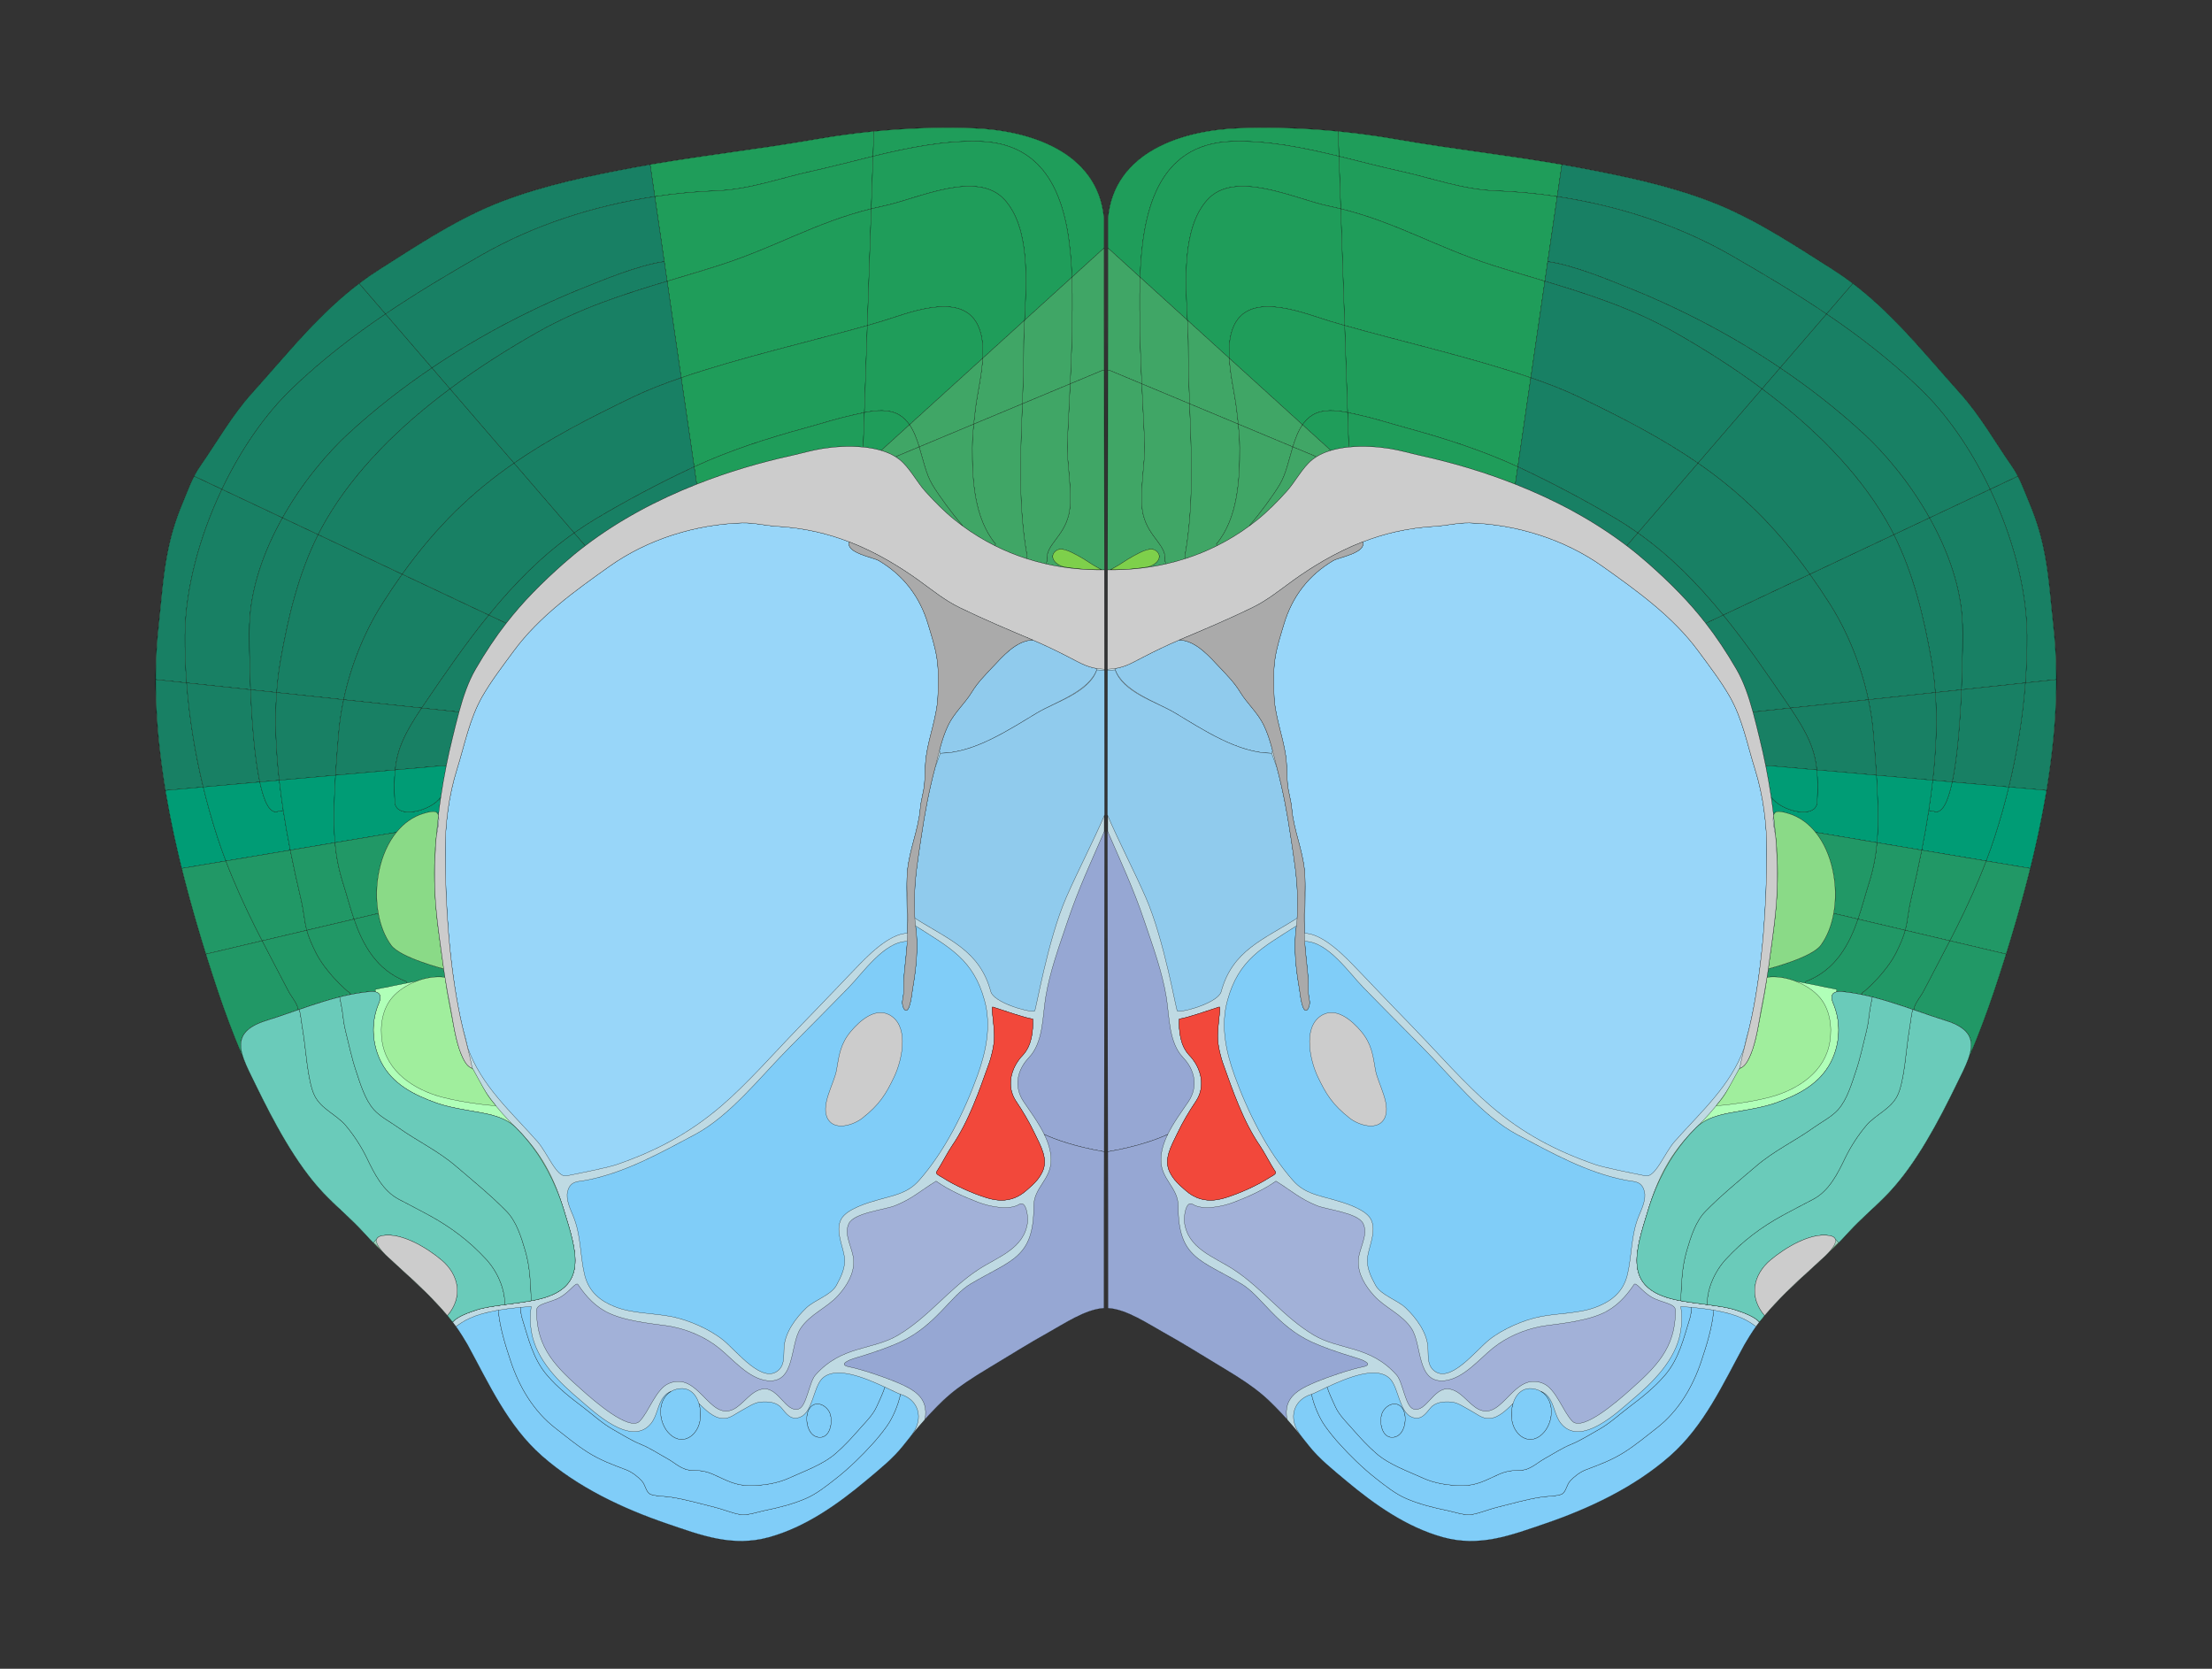 <?xml version="1.0" encoding="utf-8"?>
<!-- Generator: Adobe Illustrator 16.0.0, SVG Export Plug-In . SVG Version: 6.00 Build 0)  -->
<!DOCTYPE svg PUBLIC "-//W3C//DTD SVG 1.1//EN" "http://www.w3.org/Graphics/SVG/1.1/DTD/svg11.dtd">
<svg version="1.1" id="Layer_1" xmlns="http://www.w3.org/2000/svg" xmlns:xlink="http://www.w3.org/1999/xlink" x="0px" y="0px"
	 width="9312px" height="7024px" viewBox="0 0 9312 7024" enable-background="new 0 0 9312 7024" xml:space="preserve">
<rect x="0" y="0" width="9312" height="7024" fill="#333333" stroke="none"/>
<g>
	<g transform="scale(1.0)">
		<g id="_x31_80623432" transform=" scale(1.0, 1.0)">
			<path id="_x31_80623434" fill="#BFDAE3" stroke="#000000" d="M4664.58,5506.289c77.285,4.266,167.686,65.689,233.422,102.111
				c82.761,45.855,162.674,96.59,243.865,145.111c63.137,37.719,129.195,77.877,183.998,127.461
				c66.302,60.033,127.148,132.264,182.666,202.725c44.454,56.424,101.473,101.502,156.621,147.816
				c119.667,100.5,256.019,196.555,408.329,238.852c154.687,42.951,285.071-7.234,430.3-56.799
				c187.314-63.932,376.6-153.422,526.275-284.836c144.549-126.92,223.215-303.199,313.635-468.66
				c102.246-187.098,296.23-315.615,437.943-472.559c52.879-58.566,114.42-108.305,168.738-165.689
				c117.736-124.408,211.07-303.389,285.82-456.287c82.805-169.365,145.682-347.779,202.045-527.434
				c138.848-442.644,257.59-940.168,206.049-1404.717c-11.176-100.789-16.684-194.606-35.313-294.984
				c-14.646-78.883-34.381-146.134-65.334-219.83c-22.492-53.562-40.744-108.12-74.34-156.334
				c-71.213-102.21-133.105-212.845-216.807-305.84c-168.154-186.814-320.605-384.494-535.695-521.031
				c-165.654-105.162-335.965-218.708-519.844-288.485c-179.871-68.254-369.834-107.425-558.453-142.686
				c-251.238-46.969-506.4-73.458-758.149-117.683c-217.472-38.215-445.522-55.333-666.571-47.123
				c-234.27,8.71-523.388,97.806-549.334,378.252c-0.198,171.67-1.571,1375.797-1.693,1481.149L4664.58,5506.289z"/>
			<path id="_x31_80623435" fill="#B0FFB8" stroke="#000000" d="M7406.701,5564.576c107.113-138.611,258.627-248.27,374.932-377.068
				c52.881-58.566,114.42-108.303,168.738-165.688c117.736-124.408,211.07-303.389,285.82-456.289
				c82.807-169.365,145.684-347.777,202.045-527.434c138.85-442.644,257.59-940.167,206.049-1404.717
				c-11.174-100.788-16.682-194.605-35.309-294.984c-14.648-78.882-34.385-146.133-65.338-219.829
				c-22.492-53.562-40.744-108.12-74.34-156.334c-71.213-102.21-133.104-212.845-216.807-305.84
				c-168.154-186.813-320.604-384.494-535.693-521.031c-165.654-105.162-335.965-218.708-519.846-288.485
				c-179.871-68.254-369.834-107.426-558.453-142.686c-251.236-46.969-506.398-73.458-758.147-117.683
				c-217.472-38.215-445.522-55.333-666.571-47.123c-234.27,8.71-523.382,97.805-549.334,378.252
				c-0.198,171.67-1.573,1375.798-1.693,1481.149c231.257,3.189,447.112-64.187,628.039-208.666
				c45.346-36.207,85.787-77.495,124.795-120.393c37.535-41.293,66.598-101.033,109.937-135.539
				c80.151-63.806,228.887-61.055,324.025-45.943c45.755,7.265,87.214,19.871,133.038,29.958
				c338.789,74.579,690.832,218.373,954.949,452.267c158.984,140.793,264.377,260.33,372.467,446.516
				c49.578,85.403,74.168,197.249,96.865,288.917c60.668,245.064,94.613,532.712,62.869,784.553
				c-15.15,120.195-31.449,240.34-55.656,359.113c-9.361,45.938-31.027,229.949-90.188,247.078
				c-41.258,92.049-109.68,177.172-183.355,249.623c-110.563,108.732-161.395,212.682-202.477,347.453
				c-53.029,173.947-109.268,330.25,118.973,377.811c83.678,17.432,192.484,23.188,248.496,41.938
				C7338.844,5524.625,7384.654,5539.947,7406.701,5564.576z"/>
			<path id="_x31_80623499" fill="#1F9D5A" stroke="#000000" d="M6575.195,692.825l-19.648,134.607
				c-87.127-13.18-174.512-21.278-260.82-24.459c-137.707-5.071-264.202-52.621-397.465-81.764
				c-85.623-18.761-172.74-41.936-260.608-63.282l-3.383-100.31l0.419-4.831c83.053,8.176,165.6,19.434,246.646,33.691
				C6110.977,627.062,6344.469,652.654,6575.195,692.825z"/>
			<path id="_x31_80623498" fill="#1F9D5A" stroke="#000000" d="M6555.547,827.433l-51.979,356.346c-6.486-0.94,0,0,0,0
				c-38.227-11.538-181.055-54.443-218.948-66.567c-236.933-75.834-405.767-180.582-640.473-238.335l-7.496-220.949
				c87.868,21.346,174.985,44.521,260.608,63.282c133.263,29.143,259.758,76.693,397.465,81.764
				C6381.033,806.154,6468.418,814.253,6555.547,827.433z"/>
			<path id="_x31_80623497" fill="#1F9D5A" stroke="#000000" d="M6503.568,1183.778l-59.196,406.323
				c-247.004-84.761-559.34-156.265-783.622-220.003l-16.603-491.221c234.704,57.755,403.54,162.502,640.473,238.335
				c37.894,12.124,75.953,23.748,114.179,35.287C6433.611,1162.952,6468.59,1173.324,6503.568,1183.778z"/>
			<path id="_x31_80623496" fill="#1F9D5A" stroke="#000000" d="M6444.372,1590.101l-54.667,374.837
				c-149.881-69.153-309.195-120.321-469.601-163.909c-68.045-18.488-126.339-38.051-201.299-54.799
				c-14.16-3.182-29.653-6.783-45.729-9.967l-12.326-366.167C5885.032,1433.837,6197.368,1505.34,6444.372,1590.101z"/>
			<path id="_x31_80623495" fill="#1F9D5A" stroke="#000000" d="M6389.705,1964.938l-10.326,70.886l-0.919,2.332
				c-129.99-51.384-263.909-90.859-395.842-119.92c-45.892-10.134-87.28-22.761-133.096-29.979
				c-48.477-7.72-110.791-12.207-170.948-6.277l-0.823-7.998l-4.675-137.719c16.076,3.185,31.569,6.785,45.729,9.967
				c74.959,16.748,133.255,36.311,201.298,54.799C6080.51,1844.617,6239.824,1895.785,6389.705,1964.938z"/>
			<path id="_x31_80623504" fill="#1F9D5A" stroke="#000000" d="M5633.269,557.617l3.383,100.31
				c-148.503-36.076-299.259-66.99-448.642-62.746c-320.258,9.131-379.162,305.901-388.633,571.736l-135.075-122.707
				c0.069-58.483,0.118-102.554,0.147-126.548c25.979-280.479,315.086-369.541,549.371-378.271
				c138.631-5.174,280.007-0.343,419.869,13.396L5633.269,557.617z"/>
			<path id="_x31_80623503" fill="#1F9D5A" stroke="#000000" d="M5636.651,657.927l7.496,220.949
				c-16.906-4.185-34.232-8.12-51.888-11.804c-142.428-29.488-395.469-155.745-511.168-24.079
				c-103.856,118.265-90.775,333.306-82.225,505.104l-199.49-181.179c9.467-265.835,68.373-562.605,388.633-571.736
				C5337.393,590.937,5488.148,621.851,5636.651,657.927z"/>
			<path id="_x31_80623502" fill="#1F9D5A" stroke="#000000" d="M5644.147,878.877l16.603,491.22
				c-20.989-5.938-41.309-11.793-60.633-17.648c-103.351-31.192-317.191-121.579-395.226-0.036
				c-27.376,42.708-33.103,98.102-29.755,155.757l-176.268-160.075c-8.553-171.798-21.636-386.838,82.223-505.104
				c115.699-131.666,368.74-5.41,511.168,24.079C5609.915,870.756,5627.241,874.69,5644.147,878.877z"/>
			<path id="_x31_80623501" fill="#1F9D5A" stroke="#000000" d="M5660.75,1370.097l12.326,366.165
				c-48.893-9.552-103.787-14.947-145.887,9.749c-18.007,10.561-32.27,24.956-43.951,41.938l-308.1-279.776
				c-3.35-57.657,2.375-113.05,29.753-155.758c78.036-121.544,291.873-31.156,395.226,0.036
				C5619.439,1358.304,5639.759,1364.158,5660.75,1370.097z"/>
			<path id="_x31_80623500" fill="#1F9D5A" stroke="#000000" d="M5677.752,1873.982l0.822,7.998
				c-26.994,2.634-53.576,7.436-78.244,14.907l-1.161-3.584l-115.931-105.355c11.682-16.982,25.944-31.378,43.951-41.938
				c42.1-24.695,96.994-19.301,145.889-9.749L5677.752,1873.982z"/>
			<path id="_x31_80623482" fill="#188064" stroke="#000000" d="M8656.578,2860.457l-1.002-0.002l-129.311,13.849
				c5.158-67.56,7.566-134.956,6.977-201.688c-1.531-192.116-60.096-412.626-155.674-613.43l115.197-54.271l1.586-0.832
				c19.117,36.846,33.154,75.934,49.273,114.442c30.988,73.766,50.74,141.021,65.395,219.851
				c18.631,100.411,24.109,194.223,35.238,295.043C8652.586,2708.411,8656.496,2784.227,8656.578,2860.457z"/>
			<path id="_x31_80623481" fill="#188064" stroke="#000000" d="M8533.242,2672.616c0.59,66.732-1.82,134.128-6.977,201.688
				l-269.047,28.768c5.482-132.375,5.279-245.595,4.48-273.171c-4.576-153.131-60.051-309.571-139.203-450.542l255.07-120.175
				C8473.146,2259.992,8531.711,2480.5,8533.242,2672.616z"/>
			<path id="_x31_80623480" fill="#188064" stroke="#000000" d="M8261.699,2629.901c0.799,27.576,1.002,140.795-4.48,273.172
				l-109.986,11.788c-3.195-45.743-8.561-90.653-16.258-134.316c-31.951-181.821-75.314-364.822-158.684-530.374l150.205-70.81
				C8201.648,2320.332,8257.123,2476.77,8261.699,2629.901z"/>
			<path id="_x31_80623479" fill="#188064" stroke="#000000" d="M8147.234,2914.86l-281.957,30.169
				c-30.162-142.58-86.902-284.274-161.83-402.244c-28.273-44.438-56.471-86.374-84.832-125.98l353.684-166.633
				c83.367,165.551,126.727,348.552,158.682,530.374C8138.674,2824.208,8144.037,2869.119,8147.234,2914.86z"/>
			<path id="_x31_80623478" fill="#188064" stroke="#000000" d="M7865.275,2945.03l-328.451,35.196
				c-2.162-3.251-4.41-6.587-6.738-10.005c-88.99-130.9-177.902-260.883-276.156-381.546l364.686-171.872
				c28.359,39.605,56.557,81.544,84.832,125.98C7778.375,2660.757,7835.115,2802.45,7865.275,2945.03z"/>
			<path id="_x31_80623477" fill="#188064" stroke="#000000" d="M7530.084,2970.222c2.328,3.418,4.576,6.753,6.738,10.005
				l-157.396,16.815c-17.09-62.752-38.344-126.591-69.443-180.03c-42.404-73.109-84.404-135.893-129.408-193.764l73.352-34.573
				C7352.182,2709.34,7441.094,2839.322,7530.084,2970.222z"/>
			<path id="_x31_80623488" fill="#188064" stroke="#000000" d="M8494.352,2004.084l-1.586,0.833l-115.197,54.269
				c-78.209-164.378-181.176-315.371-298.182-426.892c-123.832-117.944-254.102-218.566-390.543-310.78l110.537-128.257l0.248-0.25
				c173.219,131.33,307.074,301.436,452.852,463.395c83.703,92.988,145.643,203.61,216.84,305.832
				C8478.717,1975.741,8486.951,1989.747,8494.352,2004.084z"/>
			<path id="_x31_80623487" fill="#188064" stroke="#000000" d="M8377.568,2059.186l-255.07,120.177
				c-79.482-141.553-182.727-267.388-282.18-358.478c-107.859-98.846-224.559-189.871-347.014-272.489l195.541-226.882
				c136.441,92.213,266.711,192.836,390.541,310.78C8196.393,1743.814,8299.359,1894.808,8377.568,2059.186z"/>
			<path id="_x31_80623486" fill="#188064" stroke="#000000" d="M7840.316,1820.884c99.453,91.091,202.697,216.924,282.182,358.479
				l-150.205,70.808c-10.229-20.506-21.201-40.679-32.76-60.604c-124.307-213.502-314.209-398.169-522.229-553.032l75.996-88.139
				C7615.76,1631.014,7732.459,1722.039,7840.316,1820.884z"/>
			<path id="_x31_80623485" fill="#188064" stroke="#000000" d="M7972.293,2250.171l-353.682,166.634
				c-146.063-203.695-295.941-346.662-470.924-467.496l269.617-312.775c208.02,154.863,397.922,339.53,522.229,553.032
				C7951.094,2209.493,7962.066,2229.666,7972.293,2250.171z"/>
			<path id="_x31_80623484" fill="#188064" stroke="#000000" d="M7618.613,2416.805l-364.684,171.872
				c-105.322-129.419-221.324-248.103-359.424-345.653l253.182-293.714C7322.67,2070.143,7472.549,2213.11,7618.613,2416.805z"/>
			<path id="_x31_80623483" fill="#188064" stroke="#000000" d="M7253.93,2588.676l-73.354,34.573
				c-69.627-89.554-146.436-167.287-243.061-252.792c-28.883-25.528-58.762-50.054-89.559-73.334l46.551-54.099
				C7032.605,2340.573,7148.607,2459.256,7253.93,2588.676z"/>
			<path id="_x31_80623494" fill="#188064" stroke="#000000" d="M7799.627,1193.009l-0.248,0.25l-110.535,128.257
				c-128.281-86.874-262.074-166.423-400.945-246.227c-221.465-127.302-476.051-209.238-732.354-247.855l19.648-134.607
				c21.156,3.606,42.23,7.463,63.303,11.402c188.662,35.206,378.566,74.413,558.439,142.684
				c183.871,69.776,354.197,183.274,519.863,288.434C7745.439,1153.538,7772.992,1172.814,7799.627,1193.009z"/>
			<path id="_x31_80623493" fill="#188064" stroke="#000000" d="M7688.844,1321.515l-195.539,226.882
				c-208.033-140.449-432.676-256.426-658.6-344.995c-36.557-14.286-203.346-85.793-319.045-102.42l39.885-273.549
				c256.305,38.616,510.889,120.553,732.355,247.854C7426.771,1155.091,7560.563,1234.641,7688.844,1321.515z"/>
			<path id="_x31_80623492" fill="#188064" stroke="#000000" d="M7493.305,1548.396l-75.998,88.14
				c-120.611-89.865-247.238-169.654-370.709-239.36c-176.67-99.759-360.473-158.537-543.025-213.398l12.09-82.796
				c115.701,16.627,282.49,88.135,319.047,102.42C7060.629,1291.971,7285.271,1407.947,7493.305,1548.396z"/>
			<path id="_x31_80623491" fill="#188064" stroke="#000000" d="M7417.307,1636.536l-269.617,312.774
				c-146.428-101.142-310.287-186.889-504.043-279.75c-57.953-27.729-125.738-54.213-199.271-79.458l59.196-406.322
				c182.557,54.86,366.355,113.638,543.025,213.398C7170.066,1466.881,7296.693,1546.671,7417.307,1636.536z"/>
			<path id="_x31_80623490" fill="#188064" stroke="#000000" d="M7147.688,1949.31l-253.182,293.714
				c-29.053-20.611-59.107-40.224-90.244-58.838c-127.129-75.875-259.68-145.925-393.32-209.394
				c-7.079-3.34-14.072-6.679-21.236-9.854l54.667-374.837c73.536,25.246,141.317,51.73,199.271,79.458
				C6837.4,1762.42,7001.262,1848.168,7147.688,1949.31z"/>
			<path id="_x31_80623489" fill="#188064" stroke="#000000" d="M6894.506,2243.024l-46.551,54.099
				c-141.426-107.631-302.199-193.042-469.495-258.966l0.919-2.332l10.326-70.886c7.164,3.175,14.157,6.514,21.236,9.854
				c133.641,63.469,266.191,133.519,393.32,209.394C6835.4,2202.8,6865.453,2222.413,6894.506,2243.024z"/>
			<path id="_x31_80623476" fill="#188064" stroke="#000000" d="M8656.578,2860.457c0.156,154.543-15.27,310.982-41.104,466.411
				l-159.111-14.178c34.738-143.423,58.816-291.355,69.902-438.387l129.311-13.849L8656.578,2860.457z"/>
			<path id="_x31_80623475" fill="#188064" stroke="#000000" d="M8257.219,2903.073l269.047-28.769
				c-11.086,147.031-35.164,294.964-69.902,438.387l-238.078-21.183C8240.398,3187.478,8251.736,3035.696,8257.219,2903.073z"/>
			<path id="_x31_80623474" fill="#188064" stroke="#000000" d="M8147.234,2914.86l109.986-11.789
				c-5.484,132.623-16.822,284.405-38.934,388.435l-81.889-7.342C8150.287,3159.632,8155.848,3034.337,8147.234,2914.86z"/>
			<path id="_x31_80623473" fill="#188064" stroke="#000000" d="M8147.234,2914.86c8.613,119.476,3.053,244.77-10.836,369.305
				l-236.914-21.098c-3.764-60.488-8.689-123.396-13.373-178.552c-3.863-46.076-10.973-92.821-20.834-139.485L8147.234,2914.86z"/>
			<path id="_x31_80623472" fill="#188064" stroke="#000000" d="M7899.486,3263.067L7648.41,3240.7
				c-9.063-88.153-39.561-153.419-111.59-260.472l328.453-35.197c9.861,46.666,16.971,93.411,20.832,139.486
				C7890.797,3139.672,7895.723,3202.579,7899.486,3263.067z"/>
			<path id="_x31_80623471" fill="#188064" stroke="#000000" d="M7648.414,3240.701l-201.262-17.891l-13.584,2.734
				c-8.117-40.749-17.068-80.748-26.686-119.665c-8.459-34.25-17.248-71.334-27.451-108.836l157.395-16.815
				C7608.85,3087.281,7639.348,3152.548,7648.414,3240.701z"/>
			<path id="_x31_80623470" fill="#009C75" stroke="#000000" d="M8456.363,3312.691l159.111,14.178
				c-18.205,110.365-41.742,220.228-68.693,328.5l-3.166-0.836l-182.5-30.618c12.705-33.309,24.654-66.869,35.689-100.849
				C8419.127,3454.525,8439.121,3384.152,8456.363,3312.691z"/>
			<path id="_x31_80623469" fill="#009C75" stroke="#000000" d="M8218.285,3291.506l238.078,21.184
				c-17.242,71.461-37.234,141.835-59.559,210.375c-11.035,33.979-22.984,67.54-35.689,100.849l-271.125-45.548
				c10.813-54.641,20.789-110.445,29.432-166.921l20.406,3.108C8174.971,3429.088,8200.191,3376.048,8218.285,3291.506z"/>
			<path id="_x31_80623468" fill="#009C75" stroke="#000000" d="M8136.398,3284.165l81.887,7.341
				c-18.094,84.541-43.314,137.582-78.455,123.046l-20.408-3.108C8125.889,3369.213,8131.688,3326.732,8136.398,3284.165z"/>
			<path id="_x31_80623467" fill="#009C75" stroke="#000000" d="M7899.486,3263.067l236.912,21.098
				c-4.711,42.567-10.51,85.048-16.975,127.28c-8.641,56.476-18.621,112.282-29.43,166.921l-188.248-31.539
				c4.225-49.231,4.445-98.97,3.422-154.038C7904.381,3353.882,7902.348,3309.225,7899.486,3263.067z"/>
			<path id="_x31_80623466" fill="#009C75" stroke="#000000" d="M7455.834,3353.284c39.254,61.612,190.34,97.026,193.926,22.549
				c2.559-53.148,2.688-96.387-1.346-135.132l251.072,22.367c2.863,46.158,4.895,90.813,5.684,129.722
				c1.021,55.069,0.801,104.807-3.422,154.038l-257.713-43.284l-0.502,0.415c-30.033-37.44-68.074-65.809-113.961-79.691
				c-22.654-6.859-47.473-12.553-56.232-4.231c-3.334,3.16-5.588,7.326-7.012,12.323
				C7463.271,3405.863,7459.805,3379.532,7455.834,3353.284z"/>
			<path id="_x31_80623465" fill="#009C75" stroke="#000000" d="M7648.414,3240.701c4.033,38.746,3.904,81.983,1.346,135.132
				c-3.586,74.478-154.672,39.063-193.926-22.549c-6.447-43.161-13.898-85.909-22.266-127.74l13.584-2.734L7648.414,3240.701z"/>
			<path id="_x31_80623509" fill="#40A666" stroke="#000000" d="M4806.861,1615.72l-137.56-57.391l-5.584-0.005
				c0.231-199.03,0.446-389.313,0.588-514.113l135.075,122.706c-1.635,47.152-1.773,93.39-1.488,136.878
				C4798.587,1420.098,4802.145,1516.743,4806.861,1615.72z"/>
			<path id="_x31_80623508" fill="#40A666" stroke="#000000" d="M5008.046,1699.679l-201.185-83.958
				c-4.715-98.977-8.271-195.624-8.973-311.925c-0.285-43.488-0.146-89.726,1.488-136.877l199.49,181.179
				c2.117,41.158,3.907,79.816,3.785,114.058C5002.398,1540.549,5005.054,1619.864,5008.046,1699.679z"/>
			<path id="_x31_80623507" fill="#40A666" stroke="#000000" d="M5213.061,1785.307l-205.015-85.628
				c-2.992-79.814-5.647-159.131-5.394-237.525c0.124-34.239-1.668-72.899-3.783-114.058l176.268,160.075
				c4.084,72.985,22.657,149.486,29.924,207.98C5207.865,1739.064,5210.673,1762.144,5213.061,1785.307z"/>
			<path id="_x31_80623506" fill="#40A666" stroke="#000000" d="M5175.137,1508.171l308.1,279.777
				c-18.279,26.389-30.396,58.952-40.766,93.096l-229.41-95.738c-2.39-23.163-5.195-46.243-8-69.156
				C5197.794,1657.657,5179.221,1581.156,5175.137,1508.171z"/>
			<path id="_x31_80623505" fill="#40A666" stroke="#000000" d="M5599.169,1893.303l1.161,3.584
				c-22.003,6.64-42.422,15.529-60.349,27.007l-1.913-2.917l-95.598-39.931c10.372-34.146,22.488-66.708,40.768-93.096
				L5599.169,1893.303z"/>
			<path id="_x31_80623514" fill="#40A666" stroke="#000000" d="M4904.403,2359.05c7.491-65.223-67.538-95.884-91.422-191.721
				c-19.988-80.083,9.496-220.928,5.928-302.661c-4.062-91.562-8.386-170.963-12.048-248.947l-137.56-57.391l-5.584-0.005
				c-0.43,374.981-0.894,781.289-0.958,840.441c84.057,1.178,166.045-6.977,245.129-24.799L4904.403,2359.05z M4827.978,2386.705
				c-43.833,6.7-93.073,11.641-136.725,11.674c-4.5-0.004-15.162-0.35-15.162-0.35s12.754-7.899,18.755-10.891
				c18.676-9.644,45.357-29.523,75.033-45.82c38.768-21.282,75.361-39.821,97.083-22.548
				C4900.256,2345.133,4864.14,2381.248,4827.978,2386.705z"/>
			<path id="_x31_80623513" fill="#40A666" stroke="#000000" d="M4904.403,2359.05c7.491-65.223-67.538-95.884-91.422-191.721
				c-19.988-80.083,9.496-220.928,5.928-302.661c-4.062-91.562-8.386-170.963-12.048-248.947l201.185,83.958
				c8.005,214.536,18.335,432.238-20.312,642.804l2.818,8.917c-27.168,8.8-54.751,16.266-82.668,22.565L4904.403,2359.05z"/>
			<path id="_x31_80623512" fill="#40A666" stroke="#000000" d="M5218.862,1883.787c0.679,135.796-7.589,297.162-97.771,406.114
				l3.411,6.835c-43.345,21.862-88.023,40.056-133.943,54.666l-2.82-8.918c38.646-210.564,28.314-428.269,20.312-642.804
				l205.017,85.629C5216.354,1818.137,5218.734,1851.046,5218.862,1883.787z"/>
			<path id="_x31_80623511" fill="#40A666" stroke="#000000" d="M5213.061,1785.307l229.41,95.738
				c-16.722,55.299-28.79,114.519-54.498,157.812c-28.047,47.122-86.205,126.283-127.913,173.391l0.664,0.917
				c-43.609,32.191-89.128,59.964-136.226,83.571l-3.409-6.835c90.185-108.952,98.45-270.316,97.77-406.114
				C5218.734,1851.046,5216.354,1818.137,5213.061,1785.307z"/>
			<path id="_x31_80623510" fill="#40A666" stroke="#000000" d="M5442.471,1881.044l95.598,39.931l1.913,2.918
				c-5.003,3.244-9.839,6.652-14.424,10.313c-43.361,34.526-72.423,94.226-109.962,135.505
				c-39.034,42.946-79.49,84.22-124.768,120.408c-9.921,7.903-19.928,15.642-30.101,23.043l-0.664-0.917
				c41.708-47.107,99.866-126.268,127.913-173.391C5413.681,1995.563,5425.749,1936.344,5442.471,1881.044z"/>
			<path id="_x31_80623464" fill="#219866" stroke="#000000" d="M8543.615,3654.532l3.166,0.837
				c-30.465,122.85-65.26,243.609-101.637,360.619l-1.914-0.582l-235.125-55.508c10.271-19.898,20.459-39.801,30.396-59.783
				c44.926-90.258,86.77-182.02,122.613-276.201L8543.615,3654.532z"/>
			<path id="_x31_80623463" fill="#219866" stroke="#000000" d="M8089.99,3578.366l271.125,45.548
				c-35.844,94.182-77.688,185.945-122.615,276.203c-9.936,19.982-20.123,39.879-30.395,59.781l-187.814-44.285
				c11.377-41.891,10.914-73.301,25.398-134.604C8061.008,3716.298,8076.082,3648.332,8089.99,3578.366z"/>
			<path id="_x31_80623462" fill="#219866" stroke="#000000" d="M7901.744,3546.827l188.246,31.539
				c-13.906,69.966-28.98,137.932-44.301,202.646c-14.484,61.301-14.02,92.711-25.398,134.604l-198.811-46.967
				c17.973-52.131,30.859-103.188,44.486-145.492C7886.201,3660.194,7896.682,3603.887,7901.744,3546.827z"/>
			<path id="_x31_80623461" fill="#219866" stroke="#000000" d="M7644.031,3503.545l257.713,43.284
				c-5.063,57.062-15.543,113.367-35.775,176.327c-13.629,42.305-26.516,93.361-44.488,145.494l-102.361-24.111
				c20.877-116.193-5.291-253.102-75.59-340.578L7644.031,3503.545z"/>
			<path id="_x31_80623460" fill="#219866" stroke="#000000" d="M8445.145,4015.988c-2.338,7.412-4.6,14.738-6.936,22.07
				c-44.402,141.578-92.801,282.316-151.938,418.461c25.154-70.453,17.055-125.693-94.127-160.396
				c-44.973-13.965-90.275-30.012-135.91-45.645l0.752-2.244c1.693-22.828,29.387-55.039,39.908-75.273
				c15.865-30.471,31.73-60.861,47.76-91.336c21.291-40.551,42.58-81.014,63.453-121.729l235.125,55.506L8445.145,4015.988z"/>
			<path id="_x31_80623459" fill="#219866" stroke="#000000" d="M8020.291,3915.611l187.814,44.287
				c-20.873,40.713-42.162,81.18-63.453,121.729c-16.029,30.471-31.896,60.865-47.76,91.336
				c-10.521,20.232-38.215,52.445-39.908,75.27l-0.752,2.248c-72.119-24.826-145.072-49.068-218.785-64.064l1.59-7.83
				c18.76-10.395,102.828-90.109,141.822-166.461C8002.234,3970.078,8013.514,3940.93,8020.291,3915.611z"/>
			<path id="_x31_80623458" fill="#219866" stroke="#000000" d="M7766.896,4175.172c-9.416-1.01-23.158-2.861-34.742-0.459
				l0.014-10.16l-131.936-26.564l1.424-6.916c126.438-48.094,183.549-157.248,219.826-262.426l198.811,46.965
				c-6.777,25.316-18.057,54.465-39.432,96.514c-38.992,76.352-123.063,156.066-141.822,166.461l-1.59,7.83
				C7814.041,4181.641,7790.471,4177.779,7766.896,4175.172z"/>
			<path id="_x31_80623457" fill="#219866" stroke="#000000" d="M7601.656,4131.076l-1.424,6.914l-34.65-6.955l-0.586,1.5
				c-41.469-16.875-86.949-24.508-126.361-18.889c1.85-11.994,3.773-23.99,5.541-35.982c4.916-1.162,183.004-47.279,220.887-99.055
				c27.117-36.959,45-83.51,54.057-134.07l102.361,24.111C7785.205,3973.826,7728.094,4082.982,7601.656,4131.076z"/>
			<path id="_x31_80623436" fill="#9AD2BD" stroke="#000000" d="M8290.334,4362.916c-0.768-1.621-1.602-3.225-2.494-4.813
				c-0.129-0.229-0.268-0.461-0.402-0.689c-0.266-0.467-0.539-0.928-0.816-1.393c-0.213-0.35-0.426-0.703-0.645-1.051
				c-0.186-0.297-0.377-0.59-0.566-0.885c-1.012-1.568-2.084-3.123-3.246-4.682c-15.674-21.006-44.039-38.879-90.053-53.244
				c-40.834-12.74-81.969-27.084-123.393-41.389c-4.162-1.432-8.32-2.865-12.486-4.293c-1.516-0.52-3.035-1.039-4.553-1.563
				c-29.883-10.27-59.9-20.41-90.064-29.801c-0.572-0.176-1.146-0.352-1.717-0.531c-3.658-1.135-7.32-2.26-10.984-3.375
				c-1.377-0.416-2.748-0.826-4.123-1.24c-2.604-0.785-5.209-1.559-7.816-2.33c-2.281-0.672-4.564-1.342-6.848-2.006
				c-1.674-0.486-3.354-0.971-5.029-1.451c-3.109-0.893-6.217-1.773-9.328-2.645c-0.754-0.209-1.51-0.42-2.27-0.629
				c-10.52-2.924-21.059-5.719-31.613-8.359c-1.779-0.443-3.561-0.881-5.34-1.316c-0.77-0.186-1.539-0.379-2.309-0.563
				c-2.381-0.58-4.762-1.146-7.148-1.709c-33.248-7.83-66.66-14.018-100.232-17.764c-7.857-0.877-18.744-2.279-28.84-1.338
				c-0.326,0.031-0.654,0.063-0.98,0.098c-0.305,0.035-0.605,0.07-0.904,0.107c-0.463,0.059-0.926,0.123-1.385,0.191
				c-0.191,0.027-0.379,0.059-0.568,0.088c-0.898,0.145-1.787,0.311-2.66,0.506c-0.352,0.08-0.699,0.154-1.047,0.24
				c-0.096,0.021-0.191,0.051-0.285,0.072c-4.979,1.271-9.445,3.414-12.838,6.863c-0.109,0.113-0.219,0.232-0.332,0.35
				c-0.195,0.211-0.387,0.426-0.574,0.643c-0.178,0.207-0.35,0.41-0.516,0.625c-0.041,0.047-0.074,0.1-0.115,0.148
				c-0.225,0.293-0.445,0.586-0.658,0.9c-6.523,9.391-3.883,21.803,0.275,33.285c2.027,5.588,4.404,10.965,6.258,15.658
				c0.381,0.959,0.74,1.896,1.07,2.801c13.299,36.518,18.902,74.914,17.025,113.189c-1.098,22.438-4.754,44.83-10.957,66.768
				c-5.613,19.848-12.838,38.018-21.484,54.703c-46.656,90.227-134.541,136.904-232.736,171.529
				c-17.031,5.979-34.518,10.9-52.256,15.162c-44.879,10.801-91.424,17.332-136.592,25.914c-7.396,1.41-14.758,2.873-22.066,4.422
				c-8.34,1.756-16.697,3.734-24.99,6.002c-0.084,0.023-0.166,0.047-0.25,0.068c-0.078,0.02-0.154,0.043-0.234,0.064
				c-16.254,4.477-32.248,10.076-47.355,17.293c-18.498,8.844-35.656,20.117-50.285,34.748
				c-33.689,33.58-63.404,69.57-89.521,107.689c-31.732,46.332-58.172,95.842-79.99,147.955
				c-12.455,29.762-23.426,60.377-32.996,91.779c-53.02,173.979-109.264,330.205,118.951,377.787
				c6.012,1.248,12.158,2.439,18.4,3.582c35.533,6.49,74.322,11.336,111.055,16.205c46.656,6.189,89.992,12.426,119.096,22.152
				c33.309,11.199,79.104,26.494,101.152,51.092c7.086-9.166,14.363-18.205,21.814-27.125
				c54.594-64.355,121.768-130.162,189.316-190.055c15.496-13.76,30.633-28.758,46.285-42.699
				c14.678-13.08,29.811-25.367,41.758-40.912c14.189-18.459,31.428-29.326,46.979-45.459c9.785-10.154,19.389-20.406,28.758-30.785
				c52.881-58.566,114.42-108.305,168.74-165.689c117.734-124.408,211.066-303.379,285.82-456.287
				C8275.824,4484.453,8315.236,4415.268,8290.334,4362.916z"/>
			<path id="_x31_80623456" fill="#6ACBBA" stroke="#000000" d="M8290.334,4362.916c12.779,26.955,8.514,58.379-4.063,93.604
				c-11.703,33.146-30.906,69.695-50.115,108.998c19.209-39.301,38.412-75.852,50.115-108.998
				C8298.848,4421.295,8303.113,4389.871,8290.334,4362.916L8290.334,4362.916c-0.768-1.621-1.602-3.225-2.494-4.811
				c-0.129-0.23-0.268-0.461-0.402-0.691c-0.266-0.465-0.539-0.928-0.816-1.393c-0.213-0.35-0.426-0.703-0.645-1.053
				c-0.186-0.297-0.377-0.588-0.566-0.883c-1.012-1.568-2.084-3.123-3.229-4.66c-0.006-0.008-0.012-0.016-0.018-0.021
				c-15.674-21.008-44.039-38.881-90.053-53.244c-40.834-12.74-81.969-27.084-123.393-41.391c-4.162-1.432-8.32-2.865-12.486-4.291
				c-1.516-0.52-3.035-1.041-4.553-1.563c-6.982,29.066-9.398,60.232-14.529,89.094c-12.67,71.191-19.42,212.793-49.629,273.613
				c-28.498,57.307-92.598,79.502-132.146,126.813c-33.871,40.516-65.209,88.59-88.039,136.049
				c-31.508,65.506-67.172,137.711-133.957,173.039c-47.662,25.213-90.203,46.771-129.734,68.436
				c-89.766,49.219-168.408,108.316-237.809,183.762c-46.859,50.953-79.209,122.02-79.359,191.578
				c46.654,6.189,89.992,12.424,119.096,22.15c33.309,11.199,79.104,26.496,101.152,51.094c7.086-9.168,14.363-18.207,21.809-27.133
				l0.006,0.006c-66.596-77.82-49.58-171.422,25.543-234.35c58.766-49.236,165.908-116.033,246.99-102.398
				c13.869,2.334,21.451,7.234,24.553,13.721l14.904,16.549c4.172-4.244,8.26-8.404,12.346-12.645
				c9.785-10.156,19.389-20.408,28.756-30.787c52.881-58.566,114.42-108.305,168.74-165.689
				c117.736-124.408,211.068-303.379,285.82-456.287C8275.824,4484.453,8315.236,4415.268,8290.334,4362.916z"/>
			<path id="_x31_80623455" fill="#6ACBBA" stroke="#000000" d="M7871.746,4249.826c-4.311,29.244-6.855,59.678-14.135,88.365
				c-14.158,55.795-25.939,113.973-44.361,168.832c-17.83,53.113-37.277,120.684-75.137,163.219
				c-27.064,30.396-68.344,51.135-101.412,74.697c-81.508,58.076-167.059,97.539-243.756,163.094
				c-68.863,58.855-150.572,125.855-213.336,190.178c-42.148,43.334-62.531,109.926-79.023,166.475
				c-20.498,70.268-21.92,137.971-25.172,210.41c35.537,6.49,74.326,11.336,111.059,16.205
				c0.15-69.559,32.502-140.625,79.359-191.578c69.4-75.445,148.043-134.543,237.809-183.758
				c39.533-21.668,82.074-43.227,129.734-68.438c66.789-35.328,102.449-107.537,133.959-173.039
				c22.828-47.459,54.166-95.535,88.035-136.051c39.551-47.309,103.648-69.504,132.148-126.813
				c30.209-60.818,36.961-202.422,49.627-273.613c5.135-28.857,7.551-60.023,14.531-89.094c-29.883-10.271-59.9-20.41-90.063-29.801
				c-0.574-0.176-1.146-0.352-1.719-0.531c-3.656-1.137-7.318-2.26-10.984-3.373c-1.375-0.418-2.746-0.828-4.121-1.24
				c-2.605-0.787-5.209-1.559-7.816-2.33c-2.283-0.674-4.564-1.344-6.848-2.008c-1.676-0.486-3.355-0.971-5.031-1.451
				c-3.109-0.893-6.217-1.773-9.326-2.645c-0.756-0.209-1.512-0.42-2.271-0.629c-10.52-2.924-21.059-5.719-31.613-8.361
				C7878.92,4214.727,7874.068,4234.074,7871.746,4249.826z"/>
			<path id="_x31_80623454" fill="#6ACBBA" stroke="#000000" d="M7057.021,5471.51c6.01,1.25,12.156,2.441,18.398,3.582
				c3.248-72.441,4.67-140.141,25.168-210.408c16.492-56.549,36.873-123.143,79.021-166.477
				c62.766-64.32,144.471-131.32,213.336-190.178c76.699-65.553,162.25-105.018,243.756-163.094
				c33.072-23.561,74.348-44.297,101.414-74.697c37.859-42.535,57.305-110.107,75.137-163.217
				c18.42-54.861,30.201-113.035,44.361-168.834c7.279-28.686,9.822-59.121,14.135-88.365c2.322-15.752,7.176-35.1,10.141-53.273
				c-1.779-0.443-3.563-0.881-5.34-1.314c-0.77-0.188-1.539-0.379-2.309-0.566c-2.381-0.578-4.762-1.143-7.148-1.705
				c-33.248-7.832-66.66-14.02-100.232-17.766c-7.859-0.875-18.744-2.279-28.84-1.338c-0.326,0.031-0.654,0.063-0.98,0.098
				c-0.305,0.035-0.605,0.07-0.904,0.109c-0.463,0.059-0.926,0.121-1.385,0.189c-0.191,0.029-0.379,0.059-0.568,0.09
				c-0.898,0.145-1.787,0.311-2.66,0.506c-0.352,0.078-0.699,0.154-1.045,0.24c-0.098,0.021-0.191,0.049-0.289,0.07
				c-4.979,1.271-9.443,3.416-12.834,6.865c-0.113,0.113-0.223,0.232-0.334,0.35c-0.193,0.209-0.385,0.424-0.576,0.643
				c-0.174,0.207-0.348,0.41-0.516,0.623c-0.039,0.049-0.072,0.1-0.113,0.148c-0.225,0.295-0.445,0.59-0.658,0.9
				c-6.523,9.393-3.883,21.803,0.275,33.285c2.027,5.59,4.406,10.965,6.258,15.66c0.381,0.959,0.742,1.896,1.07,2.801
				c13.301,36.518,18.902,74.914,17.025,113.189c-1.098,22.438-4.758,44.83-10.957,66.766c-5.613,19.85-12.836,38.02-21.484,54.705
				c-46.656,90.225-134.541,136.904-232.736,171.529c-17.031,5.977-34.518,10.9-52.256,15.16
				c-44.877,10.803-91.424,17.332-136.594,25.914c-7.395,1.412-14.756,2.873-22.063,4.422c-8.34,1.758-16.699,3.734-24.992,6.002
				c-0.084,0.025-0.166,0.047-0.25,0.068c-0.078,0.02-0.154,0.043-0.234,0.064c-16.254,4.479-32.25,10.078-47.357,17.293
				c-18.496,8.844-35.652,20.117-50.285,34.75c-33.688,33.58-63.402,69.568-89.521,107.689
				c-31.732,46.334-58.168,95.842-79.988,147.955c-12.457,29.762-23.426,60.377-32.998,91.779
				C6885.053,5267.703,6828.803,5423.93,7057.021,5471.51z"/>
			<path id="_x31_80623453" fill="#7ED04B" stroke="#000000" d="M4866.958,2318.769c-21.724-17.27-58.315,1.266-97.083,22.548
				c-29.676,16.297-56.359,36.177-75.033,45.821c-6.001,2.992-18.755,10.891-18.755,10.891s10.662,0.346,15.162,0.35
				c43.651-0.034,92.894-4.974,136.725-11.674C4864.14,2381.248,4900.256,2345.133,4866.958,2318.769z"/>
			<path id="_x31_80623452" fill="#8ADA87" stroke="#000000" d="M7719.119,3844.537c-9.057,50.561-26.939,97.109-54.057,134.07
				c-37.883,51.775-215.971,97.893-220.887,99.053c9.486-62.225,17.639-124.695,25.541-187.17
				c3.277-25.742,5.809-51.813,7.67-78.137c0.084-0.334,0.086-0.582,0.086-0.916c7.85-90.219,7.789-182.857-0.273-273.011
				c-0.49-5.166-1.154-10.582-1.979-16.083c-0.002-0.25-0.082-0.414-0.084-0.665c-2.297-29.828-5.262-59.658-8.813-89.32
				c1.426-4.998,3.678-9.16,7.012-12.322c8.76-8.322,33.578-2.627,56.232,4.231c45.887,13.882,83.928,42.25,113.961,79.69
				C7713.828,3591.435,7739.998,3728.344,7719.119,3844.537z"/>
			<path id="_x31_80623451" fill="#A0EE9D" stroke="#000000" d="M7659.814,4197.293c43.516,49.953,53.68,122.527,43.775,186.168
				c-19.721,128.025-134.529,203.207-252.783,234.729c-53.584,14.188-108.412,22.707-163.324,29.891
				c-22.58,2.973-39.828,4.953-62.486,5.594c15.266-18.227,25.943-30.795,38.879-51.607c11.604-18.646,57.27-102.822,57.27-102.822
				s6.668-3.242,13.088-7.482c1.004-0.58,1.92-1.332,2.836-1.998c2.168-1.496,4.17-3.16,5.67-4.742
				c0.586-0.664,1.166-1.332,1.666-1.996c1.168-1.334,2.422-2.746,3.674-4.246c11.678-14.48,21.365-36.049,29.475-60.449
				c0.17-0.502,0.336-1.002,0.504-1.5c9.947-27.816,16.559-56.799,21.924-85.787c13.416-72.631,29.324-144.26,38.654-217.398
				c39.412-5.619,84.895,2.014,126.361,18.889C7602.221,4147.656,7636.27,4170.271,7659.814,4197.293z"/>
			<path id="_x31_80623439" fill="#98D6F9" stroke="#000000" d="M5492.119,3928.488c78.055,0.383,173.296,100.93,221.724,151.527
				c83.902,87.65,156.782,164.09,236.464,246.113c102.63,105.643,216.345,236.295,327.311,330.838
				c133.66,113.875,271.506,187.289,438.5,244.889c36.18,12.48,142.07,33.576,210.99,47.447
				c41.65,8.375,80.65-97.104,122.355-144.268c110.521-124.977,235.613-233.598,293.387-394.697
				c14.092-65.863,16.27-55.896,31.238-127.586c46.623-223.176,63.102-471.748,63.684-699.325
				c0.293-115.576-14.867-235.135-49.566-345.748c-32.283-102.907-52.145-211.194-106.352-306.068
				c-37.248-65.186-88.66-132.113-133.268-192.681c-106.199-144.206-257.602-252.577-402.051-355.149
				c-160.541-114-362.867-176.95-559.074-182.786c-48.45-1.442-96.445,11.224-145.234,14.104
				c-55.676,3.289-111.167,10.704-165.585,22.945c-47.931,10.792-94.786,25.29-140.435,42.934
				c17.311,45.859-100.415,64.8-123.908,78.725c-104.204,61.743-172.923,152.092-207.449,267.644
				c-14.176,47.419-29.277,93.561-36.971,142.679c-7.969,50.879-5.633,101.956-4.497,153.176
				c1.965,88.544,36.889,171.75,49.381,258.705c5.56,38.688,3.972,77.678,7.256,116.308c3.009,35.485,14.796,68.978,17.917,105.111
				c7.802,90.09,45.747,172.774,54.008,262.766C5498.267,3734.881,5490.944,3896.338,5492.119,3928.488z"/>
			<path id="_x31_80623440" fill="#80CDF8" stroke="#000000" d="M5492.784,3962.174c97.366,0.379,187.34,133.957,246.655,194.32
				c85.066,86.553,163.861,167.012,249.637,252.986c118.412,118.674,247.9,286.43,397.635,366
				c145.184,77.119,292.379,159.973,455.506,191.783c37.307,7.273,68.592,1.707,80.387,47.848
				c8.328,32.654-11.125,73.154-23.332,102.539c-33.367,80.365-28.459,162.662-47.605,245.342
				c-17.678,76.313-69.248,113.178-125.127,135.938c-75.232,30.645-161.754,27.381-240.451,42.604
				c-71.95,13.912-160.654,52.617-217.922,98.502c-57.602,46.152-168.709,192.332-236.188,124.699
				c-24.049-24.1-18.811-62.639-20.748-93.514c-3.973-62.998-49.112-123.516-93.078-165.74
				c-35.632-34.23-104.073-53.16-127.579-95.898c-19.887-36.17-39.438-77.291-33.612-118.313
				c6.763-47.602,39.111-110.264,14.539-158.582c-22.638-44.342-114.593-70.75-157.138-82.768
				c-65.794-18.578-123.544-27.529-170.214-80.098c-108.652-122.389-192.494-291.08-247.345-443.914
				c-37.519-104.551-58.085-209.514-29.751-314.162c47.079-173.875,147.453-223.096,290.541-314.609
				c-12.771,87.457-2.24,180.117,12.924,267.416c2.092,12.053,9.139,88.221,26.877,88.135c9.725-0.045,14.447-18.539,15.39-25.613
				c2.177-16.527-3.814-30.113-4.541-45.98c-0.946-20.311,0.168-40.652-1.21-61.02c-3.199-47.354-9.594-95.176-13.459-142.76
				C5493.492,3976.205,5492.979,3962.174,5492.784,3962.174z"/>
			<path id="_x31_80623449" fill="#80CDF8" stroke="#000000" d="M6486.922,5856.564c-6.357-3.678-13.428-6.686-21.273-8.859
				c-51.577-14.33-83.545,18.133-96.422,60.525c-9.69,31.887-8.58,69.393,3.125,96.842c19.224,45.094,65.341,71.082,108.994,40.639
				C6540.594,6004.379,6552.221,5894.344,6486.922,5856.564z"/>
			<path id="_x31_80623450" fill="#80CDF8" stroke="#000000" d="M5822.122,5939.916c-20.396,33.271-8.829,120.947,48.167,109.197
				c42.686-8.801,53.128-74.674,40.315-108.393C5892.793,5893.881,5844.374,5903.615,5822.122,5939.916z"/>
			<path id="_x31_80623448" fill="#80CDF8" stroke="#000000" d="M7214.207,5514.465c-6.314,73.246-29.73,147.156-52.385,215.109
				c-36.363,109.047-96.174,209.947-187.924,281.393c-43.914,34.193-88.273,71.072-135.182,100.908
				c-52.762,33.549-103.641,52.162-161.275,73.893c-25.09,9.455-49.518,27.914-67.656,47.641
				c-16.494,17.932-16.762,50.076-39.41,57.262c-22.402,7.105-56.834,6.916-81.156,10.553
				c-64.861,9.695-125.539,27.912-188.379,43.354c-33.623,8.262-68.134,23.211-101.668,29.521
				c-33.154,6.236-75.008-10-107.646-16.621c-57.745-11.719-115.336-26.203-169.689-49.242
				c-47.852-20.275-91.497-55.688-132.592-88.02c-27.401-21.557-54.094-45.271-79.119-69.553
				c-47.825-46.389-92.924-93.725-131.704-148.309c-25.294-35.605-46.985-87.297-57.156-133.773
				c-1.129,0.412-2.187,0.781-3.163,1.088c-66.118,20.955-92.04,86.234-57.501,149.328c12.075,22.066,30.312,41.604,47.931,64.701
				c44.452,56.422,101.471,101.502,156.621,147.814c119.667,100.502,256.017,196.557,408.329,238.854
				c154.685,42.951,285.071-7.236,430.3-56.801c187.313-63.932,376.6-153.422,526.275-284.836
				c144.549-126.92,223.213-303.197,313.635-468.652c7.375-13.484,40.1-65.689,48.676-76.379
				C7363.779,5562.111,7322.604,5533.287,7214.207,5514.465z"/>
			<path id="_x31_80623447" fill="#80CDF8" stroke="#000000" d="M5710.125,6150.662c25.027,24.277,51.719,47.994,79.119,69.551
				c41.095,32.332,84.74,67.744,132.592,88.02c54.355,23.039,111.948,37.523,169.691,49.24
				c32.637,6.621,74.49,22.859,107.645,16.623c33.534-6.311,68.047-21.262,101.668-29.521
				c62.84-15.441,123.518-33.658,188.381-43.355c24.322-3.633,58.752-3.441,81.154-10.551c22.65-7.186,22.916-39.33,39.412-57.262
				c18.135-19.725,42.564-38.184,67.656-47.639c57.635-21.73,108.514-40.344,161.275-73.893
				c46.908-29.836,91.268-66.715,135.182-100.91c91.748-71.445,151.561-172.348,187.924-281.391
				c22.654-67.955,46.072-141.865,52.385-215.111c-26.855-4.662-57.838-8.709-93.771-11.883
				c-0.652,15.648-1.902,31.197-6.287,45.232c-26.979,86.359-45.539,171.598-106.869,242.348
				c-42.613,49.16-93.213,90.137-145.113,129.041c-43.113,32.316-84.078,71.195-131.242,97.582
				c-38.285,21.416-77.787,46.811-118.494,63.166c-36.063,14.49-74.211,39.645-108.902,58.789
				c-36.555,20.172-62.113,49.67-106.027,49.926c-33.875,0.195-57.83,3.479-90.142,17.877c-0.742,0.332-1.48,0.66-2.218,0.996
				c-51.775,23.242-89.718,45.666-149.394,45.537c-53.842-0.117-114.703-8.766-164.12-31.365
				c-66.226-30.291-144.065-56.941-198.998-105.346c-35.069-30.904-66.186-64.393-96.837-99.541
				c-25.493-29.23-57.319-59.383-73.719-95.131c-11.89-25.92-25.628-54.783-35.159-83.311
				c-28.879,13.529-52.398,25.34-65.644,30.197c10.171,46.479,31.864,98.17,57.156,133.771
				C5617.201,6056.938,5662.3,6104.275,5710.125,6150.662z"/>
			<path id="_x31_80623446" fill="#80CDF8" stroke="#000000" d="M7120.438,5502.582c-14.135-1.248-29.012-2.365-44.729-3.328
				c5.557,34.789,5.355,69.023-0.77,105.6c-20.219,120.721-118.486,215.176-207.871,290.104
				c-50.789,42.574-213.414,200.951-296.607,95.322c-26.043-33.084-26.693-79.232-53.127-111.746
				c-9.424-11.592-19.697-18.537-30.414-21.971c65.299,37.781,53.672,147.816-5.572,189.148
				c-43.653,30.443-89.771,4.457-108.994-40.639c-11.707-27.451-12.815-64.955-3.127-96.842
				c-29.223,27.221-60.105,59.891-99.912,62.166c-30.375,1.74-55.619-21.42-80.639-34.361
				c-25.694-13.287-51.488-33.385-81.287-35.295c-30.475-1.955-64.709,0.668-85.594,25.697
				c-21.05,25.234-39.873,53.799-78.914,38.129c-50.869-20.41-55.307-120.021-88.695-158.396
				c-53.331-61.287-183.072-7.238-267.277,32.213c9.531,28.529,23.271,57.391,35.159,83.313
				c16.397,35.748,48.226,65.898,73.719,95.131c30.651,35.146,61.766,68.635,96.837,99.539
				c54.931,48.404,132.772,75.053,198.996,105.346c49.417,22.6,110.28,31.248,164.122,31.365
				c59.672,0.129,97.616-22.295,149.394-45.537c0.737-0.332,1.476-0.66,2.218-0.996c32.31-14.396,56.265-17.682,90.142-17.877
				c43.914-0.254,69.473-29.754,106.027-49.926c34.693-19.143,72.84-44.297,108.902-58.787
				c40.707-16.355,80.209-41.75,118.494-63.168c47.164-26.387,88.131-65.266,131.242-97.582
				c51.902-38.904,102.5-79.883,145.113-129.041c61.328-70.75,79.889-155.986,106.869-242.346
				C7118.535,5533.779,7119.783,5518.23,7120.438,5502.582z M5870.289,6049.113c-56.996,11.748-68.563-75.926-48.167-109.197
				c22.252-36.301,70.671-46.035,88.484,0.805C5923.419,5974.439,5912.975,6040.313,5870.289,6049.113z"/>
			<path id="_x31_80623445" fill="#90CBED" stroke="#000000" d="M5353.344,3170.463c-142.423-0.715-288.578-98.789-406.604-169.397
				c-78.956-47.248-221.705-91.28-253.92-186.829l11.744-2.314c39.214-8.091,67.719-25.517,109.535-46.993
				c49.414-25.381,99.389-49.745,150.716-71.296c70.277,2.829,127.246,70.164,171.822,117.473
				c31.049,32.938,60.394,62.642,84,101.478c29.831,49.076,73.305,85.673,99.34,139.035c16.82,34.473,27.644,70.314,37.134,106.694
				L5353.344,3170.463z"/>
			<path id="_x31_80623444" fill="#90CBED" stroke="#000000" d="M5353.344,3170.463c-142.423-0.715-288.578-98.789-406.604-169.397
				c-78.956-47.248-219.775-85.941-251.992-181.49l-32.48,1.573l-0.694,608.088c47.526,111.613,112.334,235.244,161.514,347.678
				c79.481,181.701,128.282,479.195,133.589,479.65c35.859,3.09,172.322-38.633,184.298-82.703
				c47.071-173.881,176.758-217.83,319.842-309.342c0.03-27.686,0.96-31.996,1.37-64.904c1.196-95.02-14.821-186.083-28.711-279.633
				c-14.399-96.914-32.216-192.749-57.499-287.338L5353.344,3170.463z"/>
			<path id="_x31_80623441" fill="#A2B1D8" stroke="#000000" d="M7053.557,5516.221c0.041-31.324-60.584-32.426-102.035-57.305
				c-40.443-24.275-64.293-64.932-72.838-52.154c-33.379,49.949-75.02,96.205-135.523,122.73
				c-84.779,37.182-210.193,44.619-257.117,53.695c-71.955,13.91-143.229,44.586-200.607,90.549
				c-58.334,46.795-124.442,128.797-203.342,137.441c-119.828,13.123-94.182-150.184-140.28-219.816
				c-39.624-59.842-109.709-85.791-157.031-137.443c-37.653-41.096-68.651-92.689-66.544-147.518
				c1.935-50.33,44.539-108.621,19.945-157.041c-22.803-44.893-151.404-57.658-193.489-74.496
				c-73.104-29.248-106.25-62.176-173.356-103.434c-53.072,37.418-115.45,65.141-175.835,88.361
				c-54.579,20.982-133.313,34.576-173.58,9.521c-30.857-19.205-38.343,53.84-36.187,72.828
				c12.929,113.406,124.781,147.67,205.863,200.482c124.268,80.932,210.607,200.701,339.248,277.105
				c109.548,65.059,236.16,42.254,348.211,167.547c26.898,30.076,36.76,132.527,70.994,143.426
				c52.515,16.613,83.39-88.879,146.243-84.551c53.321,3.764,86.051,66.352,129.813,86.57
				c101.094,46.715,144.846-160.625,269.419-110.008c54.926,22.316,84.744,120.426,123.857,159.629
				c43.436,43.539,190.822-85.709,236.498-126.084C6970.588,5754.846,7053.379,5676.096,7053.557,5516.221z"/>
			<path id="_x31_80623442" fill="#96A7D3" stroke="#000000" d="M5002.73,4637.18c42.722-63.58,27.406-133.959-22.248-185.943
				c-60.503-63.342-57.148-170.666-70.064-251.707c-17.457-109.553-57.884-218.301-93.24-323.572
				c-45.604-135.771-99.351-250.111-155.678-380.071l1.957,1277.157l0.112,74.477c123.337-21.188,204.782-50.822,252.183-72.512
				C4939.849,4725.461,4974.854,4678.668,5002.73,4637.18z"/>
			<path id="_x31_80623443" fill="#96A7D3" stroke="#000000" d="M5703.644,5713.668c-77.135-22.59-142.755-47.115-181.12-64.771
				c-149.704-68.904-211.902-194.721-296.768-245.096c-171.241-101.645-265.816-107.717-265.565-326.576
				c0.089-80.123-73.327-111.578-72.825-196.066c0-0.418,0.019-0.84,0.023-1.258c0.469-35.713,11.86-70.951,28.365-104.891
				c-47.4,21.689-128.846,51.322-252.183,72.51l1.011,658.77c77.283,4.266,167.686,65.691,233.422,102.113
				c82.759,45.854,162.672,96.59,243.865,145.111c169.844,101.473,197.135,136.496,276.143,220.18
				c-16.325-92.584,47.201-125.566,125.148-158.152c44.501-18.602,139.897-51.551,193.767-62.26
				C5778.595,5744.998,5753.615,5728.311,5703.644,5713.668z"/>
			<path id="_x31_80623437" fill="#E64438" stroke="#000000" d="M5132.573,4238.414c8.157-2.604-4.79,58.059-6.394,120.791
				c-1.143,45.16,17.27,102.861,20.705,112.49c42.344,118.516,86.354,248.406,157.886,352.172
				c17.57,25.479,45.038,79.197,64.446,108.377c6.109,9.201-15.971,18.314-22.943,22.889
				c-50.831,33.311-127.219,67.906-188.236,86.568c-44.527,13.613-105.554,21.395-164.107-28.729
				c-28.189-24.146-53.381-45.795-69.767-79.949c-26.286-54.77,7.311-110.273,31.452-160.934
				c23.118-48.512,49.111-92.324,79.029-136.836c42.746-63.59,21.591-141.697-28.077-193.689
				c-37.173-38.924-44.79-100.805-42.072-152.666C4998.404,4284.52,5080.488,4255.018,5132.573,4238.414z"/>
			<path id="_x31_80623438" fill="#F2483B" stroke="#000000" d="M5132.573,4238.414c8.157-2.604-4.79,58.059-6.394,120.791
				c-1.143,45.16,17.27,102.861,20.705,112.49c42.344,118.516,86.354,248.406,157.886,352.172
				c17.57,25.479,45.038,79.197,64.446,108.377c6.109,9.201-15.971,18.314-22.943,22.889
				c-50.831,33.311-127.219,67.906-188.236,86.568c-44.527,13.613-105.554,21.395-164.107-28.729
				c-28.189-24.146-53.381-45.795-69.767-79.949c-26.286-54.77,7.311-110.273,31.452-160.934
				c23.118-48.512,49.111-92.324,79.029-136.836c42.746-63.59,21.591-141.697-28.077-193.689
				c-37.173-38.924-44.79-100.805-42.072-152.666C4998.404,4284.52,5080.488,4255.018,5132.573,4238.414z"/>
			<path id="_x31_80623516" fill="#CCCCCC" stroke="#000000" d="M4662.758,2398.763c84.057,1.18,166.045-6.975,245.129-24.797
				c27.917-6.3,55.502-13.765,82.668-22.565c45.924-14.609,90.599-32.803,133.941-54.665c47.1-23.607,92.616-51.38,136.228-83.571
				c10.173-7.403,20.18-15.142,30.101-23.044c45.277-36.188,85.733-77.464,124.768-120.408
				c37.539-41.279,66.601-100.979,109.96-135.506c4.585-3.661,9.423-7.07,14.424-10.313c17.925-11.478,38.347-20.368,60.349-27.008
				c24.67-7.47,51.25-12.272,78.246-14.906c60.159-5.93,122.472-1.444,170.948,6.277c45.815,7.218,87.204,19.843,133.095,29.978
				c131.932,29.061,265.851,68.535,395.841,119.919c167.296,65.925,328.071,151.335,469.495,258.968
				c30.799,23.28,60.678,47.806,89.559,73.334c96.625,85.503,173.436,163.237,243.061,252.792
				c45.008,57.868,87.004,120.651,129.41,193.763c31.096,53.438,52.352,117.279,69.443,180.032
				c10.203,37.5,18.994,74.584,27.451,108.835c9.621,38.917,18.568,78.917,26.684,119.666c8.367,41.832,15.82,84.578,22.268,127.74
				c3.969,26.248,7.436,52.578,10.488,79.074c-6.021,21.321,3.768,57.073,8.816,89.319c0,0.25,0.082,0.416,0.08,0.666
				c7.635,97.484,9.023,195.127,2.254,289.094c0.002,0.334,0,0.582-0.086,0.918c-7.684,88.715-21.859,177.592-33.297,265.387
				c0,0,0,0,0.084-0.082c-1.764,11.994-3.689,23.99-5.539,35.982c-7.297,45.482-15.35,90.793-24.563,135.938
				c-5.701,27.738-15.783,105.953-36.014,167.248c-0.17,0.498-0.336,1.002-0.508,1.5c-2.004,5.662-4.094,11.24-6.434,16.734
				c-6.35,15.324-12.947,30.645-23.043,43.713c-1.252,1.502-2.502,2.91-3.672,4.246c-2.418,2.494-4.838,4.742-7.338,6.738
				c-0.918,0.666-1.838,1.416-2.836,1.998c-3.336,2.244-6.752,3.908-10.338,4.902c13.496-71.299,35.236-142.256,50.232-213.885
				c46.58-223.221,63.104-471.801,63.613-699.322c0.299-115.634-14.809-235.122-49.506-345.798
				c-32.291-102.843-52.164-211.169-106.373-306.039c-37.248-65.192-88.66-132.152-133.244-192.685
				c-106.225-144.165-257.641-252.56-402.068-355.114c-160.576-114.069-362.868-176.952-559.061-182.841
				c-48.486-1.388-96.484,11.22-145.227,14.165c-55.738,3.268-111.231,10.701-165.647,22.885
				c-47.918,10.776-94.755,25.303-140.43,42.995c-56.008,21.597-110.189,48.028-162.292,78.126
				c-44.102,25.441-87.709,53.551-128.98,83.329c-57.78,41.758-109.401,84.354-174,115.772
				c-99.949,48.539-203.721,92.408-306.075,135.361c-51.345,21.604-101.36,45.955-150.706,71.312
				c-55.353,28.426-87.454,49.802-151.853,51.728L4662.758,2398.763z"/>
			<path id="_x31_80623517" fill="#CCCCCC" stroke="#000000" d="M5682.56,4706.955c-73.194-57.268-100.749-102.602-135.163-175.107
				c-31.594-66.527-62.467-201.559,9.813-253.678c64.387-46.404,135.041,17.816,173.573,63.873
				c42.279,50.545,48.977,97.459,59.428,161.031c9.457,57.473,72.093,153.338,34.796,210.043
				C5794.205,4759.934,5718.021,4734.693,5682.56,4706.955z"/>
			<path id="_x31_80623518" fill="#CCCCCC" stroke="#000000" d="M7428.539,5537.42c54.594-64.355,121.768-130.162,189.316-190.055
				c15.494-13.76,30.631-28.758,46.283-42.699c20.471-18.217,105.467-92.469,36.934-103.992
				c-81.082-13.637-188.225,53.162-246.99,102.398C7378.959,5365.996,7361.945,5459.598,7428.539,5537.42z"/>
			<path id="_x31_80623515" fill="#AAAAAA" stroke="#000000" d="M5736.207,2280.979c-56.019,21.661-110.204,48.067-162.342,78.172
				c-44.082,25.461-87.656,53.532-128.92,83.316c-57.847,41.752-109.437,84.37-174.064,115.763
				c-99.898,48.518-203.645,92.414-306.063,135.403c70.275,2.827,127.244,70.162,171.822,117.471
				c31.049,32.938,60.392,62.642,84,101.48c29.829,49.076,73.305,85.672,99.338,139.034
				c28.203,57.794,39.529,119.452,56.004,181.027c25.283,94.59,43.098,190.425,57.499,287.338
				c13.89,93.55,29.907,184.615,28.711,279.634c-0.41,32.91,0.149,65.137-4.596,97.518c-12.77,87.455-2.238,180.119,12.926,267.418
				c2.092,12.051,9.141,88.219,26.877,88.133c9.723-0.045,14.449-18.539,15.388-25.613c2.181-16.527-3.811-30.113-4.541-45.98
				c-0.944-20.309,0.172-40.65-1.206-61.02c-2.702-39.984-8.341-79.695-11.783-119.627c-3.596-41.674-4.116-84.119-4.729-126.08
				c-1.015-69.094,7.74-139.482,1.419-208.271c-8.263-89.991-46.206-172.677-54.008-262.767
				c-3.121-36.133-14.908-69.627-17.917-105.111c-3.284-38.63-1.696-77.62-7.256-116.308
				c-12.494-86.952-47.418-170.161-49.381-258.704c-1.136-51.218-3.476-102.296,4.497-153.177
				c7.695-49.118,22.795-95.258,36.971-142.679c34.526-115.55,103.245-205.897,207.449-267.644
				C5635.795,2345.781,5753.518,2326.839,5736.207,2280.979z"/>
		</g>
	</g>
	<g transform="scale(1.0)">
		<g id="_x31_80623432_1_" transform=" scale(1.0, 1.0)">
			<path id="_x31_80623434_1_" fill="#BFDAE3" stroke="#000000" d="M4649.246,2398.791
				c-0.121-105.352-1.494-1309.479-1.693-1481.149c-25.945-280.447-315.064-369.542-549.334-378.252
				c-221.049-8.21-449.1,8.908-666.57,47.123c-251.75,44.224-506.912,70.714-758.151,117.683
				c-188.619,35.261-378.581,74.432-558.453,142.686c-183.879,69.776-354.189,183.323-519.844,288.485
				c-215.09,136.538-367.541,334.217-535.695,521.031c-83.701,92.995-145.594,203.63-216.807,305.84
				c-33.596,48.214-51.848,102.773-74.34,156.334c-30.953,73.696-50.688,140.946-65.334,219.83
				c-18.629,100.378-24.137,194.195-35.313,294.984c-51.541,464.548,67.201,962.073,206.049,1404.717
				c56.363,179.654,119.24,358.068,202.045,527.434c74.75,152.898,168.084,331.879,285.82,456.287
				c54.318,57.385,115.859,107.123,168.738,165.689c141.713,156.943,335.697,285.461,437.943,472.559
				c90.42,165.461,169.086,341.74,313.634,468.66c149.677,131.414,338.961,220.904,526.276,284.836
				c145.229,49.564,275.613,99.75,430.3,56.799c152.311-42.297,288.662-138.352,408.328-238.852
				c55.148-46.314,112.168-91.393,156.621-147.816c55.518-70.461,116.365-142.691,182.666-202.725
				c54.803-49.584,120.861-89.742,183.998-127.461c81.191-48.521,161.105-99.256,243.865-145.111
				c65.736-36.422,156.137-97.846,233.422-102.111L4649.246,2398.791z"/>
			<path id="_x31_80623435_1_" fill="#B0FFB8" stroke="#000000" d="M2006.469,5513.475c56.012-18.75,164.819-24.506,248.497-41.938
				c228.239-47.561,172.001-203.863,118.973-377.811c-41.082-134.771-91.914-238.721-202.477-347.453
				c-73.676-72.451-142.098-157.574-183.356-249.623c-59.16-17.129-80.826-201.141-90.188-247.078
				c-24.207-118.773-40.506-238.918-55.656-359.113c-31.744-251.841,2.201-539.489,62.869-784.553
				c22.697-91.669,47.287-203.515,96.865-288.917c108.09-186.186,213.483-305.722,372.467-446.516
				c264.117-233.895,616.16-377.688,954.949-452.267c45.824-10.087,87.283-22.693,133.039-29.958
				c95.139-15.112,243.873-17.863,324.025,45.943c43.338,34.505,72.4,94.246,109.936,135.539
				c39.008,42.898,79.449,84.186,124.795,120.393c180.928,144.479,396.783,211.855,628.039,208.666
				c-0.119-105.351-1.494-1309.479-1.693-1481.149c-25.951-280.447-315.064-369.542-549.334-378.252
				c-221.049-8.21-449.1,8.908-666.57,47.123c-251.75,44.224-506.912,70.714-758.149,117.683
				c-188.619,35.26-378.581,74.432-558.453,142.686c-183.881,69.776-354.191,183.323-519.846,288.485
				c-215.09,136.538-367.539,334.218-535.693,521.031c-83.703,92.995-145.594,203.63-216.807,305.84
				c-33.596,48.214-51.848,102.773-74.34,156.334c-30.953,73.696-50.689,140.946-65.338,219.829
				c-18.627,100.379-24.135,194.196-35.309,294.984c-51.541,464.549,67.199,962.073,206.049,1404.717
				c56.361,179.656,119.238,358.068,202.045,527.434c74.75,152.9,168.084,331.881,285.82,456.289
				c54.318,57.385,115.857,107.121,168.738,165.688c116.305,128.799,267.818,238.457,374.932,377.068
				C1927.346,5539.947,1973.156,5524.625,2006.469,5513.475z"/>
			<path id="_x31_80623499_1_" fill="#1F9D5A" stroke="#000000" d="M3431.666,586.478c81.045-14.257,163.592-25.515,246.645-33.691
				l0.42,4.831l-3.383,100.31c-87.869,21.346-174.986,44.521-260.609,63.282c-133.262,29.143-259.757,76.693-397.464,81.764
				c-86.309,3.181-173.694,11.28-260.82,24.459l-19.648-134.607C2967.532,652.654,3201.023,627.062,3431.666,586.478z"/>
			<path id="_x31_80623498_1_" fill="#1F9D5A" stroke="#000000" d="M3017.276,802.972c137.707-5.071,264.203-52.621,397.464-81.764
				c85.623-18.76,172.74-41.936,260.609-63.282l-7.496,220.949c-234.707,57.754-403.541,162.501-640.473,238.335
				c-37.894,12.124-180.723,55.029-218.948,66.567c0,0,6.486-0.94,0,0l-51.979-356.346
				C2843.582,814.253,2930.967,806.154,3017.276,802.972z"/>
			<path id="_x31_80623497_1_" fill="#1F9D5A" stroke="#000000" d="M2913.202,1152.499c38.226-11.539,76.285-23.163,114.179-35.287
				c236.932-75.833,405.768-180.581,640.473-238.335l-16.604,491.221c-224.281,63.738-536.618,135.243-783.622,220.003
				l-59.196-406.323C2843.411,1173.324,2878.389,1162.952,2913.202,1152.499z"/>
			<path id="_x31_80623496_1_" fill="#1F9D5A" stroke="#000000" d="M3651.25,1370.096l-12.326,366.167
				c-16.076,3.185-31.568,6.785-45.729,9.967c-74.961,16.748-133.254,36.311-201.299,54.799
				c-160.406,43.588-319.72,94.756-469.601,163.909l-54.667-374.837C3114.632,1505.34,3426.969,1433.837,3651.25,1370.096z"/>
			<path id="_x31_80623495_1_" fill="#1F9D5A" stroke="#000000" d="M3391.898,1801.03c68.043-18.488,126.338-38.051,201.297-54.799
				c14.16-3.182,29.652-6.783,45.729-9.967l-4.674,137.719l-0.824,7.998c-60.156-5.93-122.471-1.443-170.947,6.277
				c-45.816,7.217-87.205,19.844-133.096,29.979c-131.934,29.061-265.852,68.536-395.842,119.92l-0.919-2.332l-10.326-70.886
				C3072.176,1895.785,3231.49,1844.617,3391.898,1801.03z"/>
			<path id="_x31_80623504_1_" fill="#1F9D5A" stroke="#000000" d="M3678.311,552.787c139.863-13.739,281.238-18.569,419.869-13.396
				c234.285,8.73,523.393,97.792,549.371,378.271c0.029,23.994,0.078,68.064,0.148,126.548l-135.076,122.707
				c-9.471-265.834-68.375-562.605-388.633-571.736c-149.383-4.244-300.139,26.67-448.641,62.746l3.383-100.31L3678.311,552.787z"/>
			<path id="_x31_80623503_1_" fill="#1F9D5A" stroke="#000000" d="M4123.99,595.182c320.26,9.131,379.166,305.9,388.633,571.736
				l-199.49,181.179c8.551-171.798,21.633-386.839-82.225-505.104c-115.699-131.667-368.74-5.41-511.168,24.079
				c-17.654,3.684-34.98,7.619-51.887,11.804l7.496-220.949C3823.852,621.851,3974.607,590.937,4123.99,595.182z"/>
			<path id="_x31_80623502_1_" fill="#1F9D5A" stroke="#000000" d="M3719.74,867.07c142.428-29.488,395.469-155.744,511.168-24.079
				c103.859,118.266,90.775,333.306,82.223,505.104l-176.268,160.075c3.348-57.655-2.379-113.049-29.754-155.757
				c-78.035-121.543-291.875-31.157-395.227,0.036c-19.324,5.855-39.643,11.71-60.633,17.648l16.604-491.22
				C3684.76,874.69,3702.086,870.756,3719.74,867.07z"/>
			<path id="_x31_80623501_1_" fill="#1F9D5A" stroke="#000000" d="M3711.883,1352.449c103.354-31.191,317.189-121.58,395.227-0.036
				c27.377,42.708,33.102,98.101,29.752,155.758l-308.1,279.776c-11.682-16.982-25.943-31.377-43.951-41.938
				c-42.1-24.696-96.994-19.301-145.887-9.749l12.326-366.165C3672.242,1364.158,3692.561,1358.304,3711.883,1352.449z"/>
			<path id="_x31_80623500_1_" fill="#1F9D5A" stroke="#000000" d="M3638.922,1736.262c48.895-9.552,103.789-14.946,145.889,9.749
				c18.008,10.56,32.27,24.956,43.951,41.938l-115.93,105.355l-1.162,3.584c-24.668-7.471-51.25-12.273-78.244-14.907l0.822-7.998
				L3638.922,1736.262z"/>
			<path id="_x31_80623482_1_" fill="#188064" stroke="#000000" d="M667.742,2633.42c11.129-100.82,16.607-194.632,35.238-295.043
				c14.654-78.83,34.406-146.085,65.395-219.851c16.119-38.508,30.156-77.596,49.273-114.442l1.586,0.832l115.197,54.271
				c-95.578,200.804-154.143,421.314-155.674,613.43c-0.59,66.731,1.818,134.127,6.977,201.688l-129.311-13.849l-1.002,0.002
				C655.504,2784.227,659.414,2708.411,667.742,2633.42z"/>
			<path id="_x31_80623481_1_" fill="#188064" stroke="#000000" d="M934.434,2059.184l255.07,120.175
				c-79.152,140.971-134.627,297.41-139.203,450.542c-0.799,27.576-1.002,140.796,4.48,273.171l-269.047-28.768
				c-5.156-67.559-7.566-134.955-6.977-201.688C780.289,2480.5,838.854,2259.992,934.434,2059.184z"/>
			<path id="_x31_80623480_1_" fill="#188064" stroke="#000000" d="M1189.504,2179.362l150.205,70.81
				c-83.369,165.552-126.732,348.553-158.684,530.374c-7.697,43.663-13.063,88.573-16.258,134.316l-109.986-11.788
				c-5.482-132.376-5.279-245.596-4.48-273.172C1054.877,2476.77,1110.352,2320.332,1189.504,2179.362z"/>
			<path id="_x31_80623479_1_" fill="#188064" stroke="#000000" d="M1181.02,2780.545
				c31.955-181.822,75.314-364.823,158.682-530.374l353.684,166.633c-28.361,39.606-56.559,81.542-84.832,125.98
				c-74.928,117.97-131.668,259.665-161.83,402.244l-281.957-30.169C1167.963,2869.119,1173.326,2824.208,1181.02,2780.545z"/>
			<path id="_x31_80623478_1_" fill="#188064" stroke="#000000" d="M1608.553,2542.783c28.275-44.437,56.473-86.375,84.832-125.98
				l364.686,171.872c-98.254,120.664-187.166,250.646-276.156,381.546c-2.328,3.418-4.576,6.754-6.738,10.005l-328.451-35.196
				C1476.885,2802.45,1533.625,2660.757,1608.553,2542.783z"/>
			<path id="_x31_80623477_1_" fill="#188064" stroke="#000000" d="M2058.074,2588.676l73.352,34.573
				c-45.004,57.871-87.004,120.654-129.408,193.764c-31.1,53.439-52.354,117.278-69.443,180.03l-157.396-16.815
				c2.162-3.252,4.41-6.587,6.738-10.005C1870.906,2839.322,1959.818,2709.34,2058.074,2588.676z"/>
			<path id="_x31_80623488_1_" fill="#188064" stroke="#000000" d="M842.68,1962.233c71.197-102.222,133.137-212.844,216.84-305.832
				c145.777-161.959,279.633-332.064,452.852-463.395l0.248,0.25l110.537,128.257c-136.441,92.214-266.711,192.836-390.543,310.78
				c-117.006,111.521-219.973,262.514-298.182,426.892l-115.197-54.269l-1.586-0.833
				C825.049,1989.747,833.283,1975.741,842.68,1962.233z"/>
			<path id="_x31_80623487_1_" fill="#188064" stroke="#000000" d="M1232.613,1632.295c123.83-117.944,254.1-218.567,390.541-310.78
				l195.541,226.882c-122.455,82.618-239.154,173.643-347.014,272.489c-99.453,91.09-202.697,216.924-282.18,358.478
				l-255.07-120.177C1012.641,1894.808,1115.607,1743.814,1232.613,1632.295z"/>
			<path id="_x31_80623486_1_" fill="#188064" stroke="#000000" d="M1818.699,1548.396l75.996,88.139
				c-208.02,154.863-397.922,339.53-522.229,553.032c-11.559,19.926-22.531,40.099-32.76,60.604l-150.205-70.808
				c79.484-141.554,182.729-267.388,282.182-358.479C1579.541,1722.039,1696.24,1631.014,1818.699,1548.396z"/>
			<path id="_x31_80623485_1_" fill="#188064" stroke="#000000" d="M1372.467,2189.566
				c124.307-213.502,314.209-398.169,522.229-553.032l269.617,312.775c-174.982,120.833-324.861,263.8-470.923,467.496
				l-353.682-166.634C1349.934,2229.666,1360.906,2209.493,1372.467,2189.566z"/>
			<path id="_x31_80623484_1_" fill="#188064" stroke="#000000" d="M2164.312,1949.31l253.183,293.714
				c-138.1,97.55-254.102,216.233-359.424,345.653l-364.684-171.872C1839.451,2213.11,1989.33,2070.143,2164.312,1949.31z"/>
			<path id="_x31_80623483_1_" fill="#188064" stroke="#000000" d="M2417.493,2243.024l46.55,54.099
				c-30.797,23.28-60.676,47.806-89.558,73.334c-96.625,85.504-173.434,163.238-243.061,252.792l-73.354-34.573
				C2163.393,2459.256,2279.395,2340.573,2417.493,2243.024z"/>
			<path id="_x31_80623494_1_" fill="#188064" stroke="#000000" d="M1595.201,1135.347
				c165.666-105.16,335.992-218.658,519.863-288.434c179.874-68.271,369.777-107.479,558.439-142.684
				c21.073-3.939,42.147-7.796,63.304-11.402l19.648,134.607c-256.303,38.617-510.89,120.554-732.354,247.855
				c-138.871,79.804-272.664,159.353-400.945,246.227l-110.535-128.257l-0.248-0.25
				C1539.008,1172.814,1566.561,1153.538,1595.201,1135.347z"/>
			<path id="_x31_80623493_1_" fill="#188064" stroke="#000000" d="M2024.1,1075.287
				c221.466-127.302,476.051-209.238,732.356-247.854l39.884,273.549c-115.699,16.627-282.488,88.135-319.045,102.42
				c-225.923,88.569-450.566,204.545-658.599,344.995l-195.539-226.882C1751.438,1234.641,1885.229,1155.091,2024.1,1075.287z"/>
			<path id="_x31_80623492_1_" fill="#188064" stroke="#000000" d="M2477.291,1203.402c36.557-14.286,203.346-85.793,319.047-102.42
				l12.091,82.796c-182.553,54.861-366.355,113.639-543.025,213.398c-123.472,69.706-250.098,149.495-370.709,239.36l-75.998-88.14
				C2026.729,1407.947,2251.372,1291.971,2477.291,1203.402z"/>
			<path id="_x31_80623491_1_" fill="#188064" stroke="#000000" d="M2265.403,1397.177
				c176.67-99.76,360.469-158.538,543.025-213.398l59.196,406.322c-73.532,25.245-141.318,51.73-199.271,79.458
				c-193.756,92.862-357.615,178.608-504.044,279.75l-269.617-312.774C2015.307,1546.671,2141.933,1466.881,2265.403,1397.177z"/>
			<path id="_x31_80623490_1_" fill="#188064" stroke="#000000" d="M2668.358,1669.56c57.952-27.729,125.734-54.212,199.271-79.458
				l54.667,374.837c-7.164,3.175-14.157,6.514-21.236,9.854c-133.641,63.468-266.192,133.519-393.321,209.394
				c-31.136,18.614-61.19,38.227-90.243,58.838l-253.183-293.714C2310.739,1848.168,2474.6,1762.42,2668.358,1669.56z"/>
			<path id="_x31_80623489_1_" fill="#188064" stroke="#000000" d="M2507.738,2184.187
				c127.129-75.875,259.681-145.924,393.321-209.394c7.079-3.34,14.072-6.679,21.236-9.854l10.326,70.886l0.919,2.332
				c-167.296,65.924-328.07,151.335-469.495,258.966l-46.551-54.099C2446.547,2222.413,2476.6,2202.8,2507.738,2184.187z"/>
			<path id="_x31_80623476_1_" fill="#188064" stroke="#000000" d="M656.424,2860.455l129.311,13.849
				c11.086,147.031,35.164,294.963,69.902,438.387l-159.111,14.178c-25.834-155.429-41.26-311.868-41.104-466.411L656.424,2860.455z
				"/>
			<path id="_x31_80623475_1_" fill="#188064" stroke="#000000" d="M1093.715,3291.509l-238.078,21.183
				c-34.738-143.422-58.816-291.355-69.902-438.387l269.047,28.769C1060.264,3035.696,1071.602,3187.478,1093.715,3291.509z"/>
			<path id="_x31_80623474_1_" fill="#188064" stroke="#000000" d="M1175.602,3284.164l-81.889,7.342
				c-22.111-104.029-33.449-255.812-38.934-388.435l109.986,11.789C1156.152,3034.337,1161.713,3159.632,1175.602,3284.164z"/>
			<path id="_x31_80623473_1_" fill="#188064" stroke="#000000" d="M1446.723,2945.03c-9.861,46.664-16.971,93.409-20.834,139.485
				c-4.684,55.156-9.609,118.063-13.373,178.552l-236.914,21.098c-13.889-124.535-19.449-249.829-10.836-369.305L1446.723,2945.03z"
				/>
			<path id="_x31_80623472_1_" fill="#188064" stroke="#000000" d="M1425.895,3084.516c3.861-46.075,10.971-92.82,20.832-139.486
				l328.453,35.197c-72.029,107.053-102.527,172.319-111.59,260.472l-251.076,22.367
				C1416.277,3202.579,1421.203,3139.672,1425.895,3084.516z"/>
			<path id="_x31_80623471_1_" fill="#188064" stroke="#000000" d="M1775.174,2980.229l157.395,16.815
				c-10.203,37.501-18.992,74.585-27.451,108.836c-9.617,38.917-18.568,78.916-26.686,119.665l-13.584-2.734l-201.262,17.891
				C1672.652,3152.548,1703.15,3087.281,1775.174,2980.229z"/>
			<path id="_x31_80623470_1_" fill="#009C75" stroke="#000000" d="M915.195,3523.066c11.035,33.979,22.984,67.54,35.689,100.849
				l-182.5,30.618l-3.166,0.836c-26.951-108.272-50.488-218.135-68.693-328.5l159.111-14.178
				C872.879,3384.152,892.873,3454.525,915.195,3523.066z"/>
			<path id="_x31_80623469_1_" fill="#009C75" stroke="#000000" d="M1172.172,3414.552l20.406-3.108
				c8.643,56.476,18.619,112.281,29.432,166.921l-271.125,45.548c-12.705-33.309-24.654-66.869-35.689-100.849
				c-22.324-68.54-42.316-138.914-59.559-210.375l238.078-21.184C1111.809,3376.048,1137.029,3429.088,1172.172,3414.552z"/>
			<path id="_x31_80623468_1_" fill="#009C75" stroke="#000000" d="M1192.578,3411.444l-20.408,3.108
				c-35.141,14.536-60.361-38.505-78.455-123.046l81.887-7.341C1180.313,3326.732,1186.111,3369.213,1192.578,3411.444z"/>
			<path id="_x31_80623467_1_" fill="#009C75" stroke="#000000" d="M1406.832,3392.789c-1.023,55.068-0.803,104.807,3.422,154.038
				l-188.248,31.539c-10.809-54.64-20.789-110.445-29.43-166.921c-6.465-42.231-12.264-84.712-16.975-127.28l236.912-21.098
				C1409.652,3309.225,1407.619,3353.882,1406.832,3392.789z"/>
			<path id="_x31_80623466_1_" fill="#009C75" stroke="#000000" d="M1845.672,3432.36c-1.424-4.997-3.678-9.163-7.012-12.323
				c-8.76-8.322-33.578-2.627-56.232,4.231c-45.887,13.882-83.928,42.251-113.961,79.691l-0.502-0.415l-257.713,43.284
				c-4.223-49.231-4.443-98.969-3.422-154.038c0.789-38.909,2.82-83.564,5.684-129.722l251.072-22.367
				c-4.033,38.745-3.904,81.983-1.346,135.132c3.586,74.477,154.672,39.063,193.926-22.549
				C1852.195,3379.532,1848.729,3405.863,1845.672,3432.36z"/>
			<path id="_x31_80623465_1_" fill="#009C75" stroke="#000000" d="M1864.848,3222.809l13.584,2.734
				c-8.367,41.831-15.818,84.579-22.266,127.74c-39.254,61.612-190.34,97.027-193.926,22.549
				c-2.559-53.148-2.688-96.386,1.346-135.132L1864.848,3222.809z"/>
			<path id="_x31_80623509_1_" fill="#40A666" stroke="#000000" d="M4514.107,1303.795c0.285-43.488,0.146-89.726-1.488-136.878
				l135.076-122.706c0.141,124.801,0.355,315.083,0.588,514.113l-5.584,0.005l-137.561,57.391
				C4509.855,1516.743,4513.414,1420.098,4514.107,1303.795z"/>
			<path id="_x31_80623508_1_" fill="#40A666" stroke="#000000" d="M4309.348,1462.154c-0.121-34.241,1.668-72.899,3.785-114.058
				l199.49-181.179c1.635,47.152,1.773,93.389,1.488,136.877c-0.701,116.302-4.258,212.948-8.973,311.925l-201.184,83.958
				C4306.947,1619.864,4309.602,1540.549,4309.348,1462.154z"/>
			<path id="_x31_80623507_1_" fill="#40A666" stroke="#000000" d="M4106.939,1716.151c7.268-58.494,25.84-134.995,29.924-207.98
				l176.268-160.075c-2.115,41.158-3.906,79.818-3.783,114.058c0.254,78.395-2.4,157.711-5.393,237.525l-205.016,85.628
				C4101.328,1762.144,4104.135,1739.064,4106.939,1716.151z"/>
			<path id="_x31_80623506_1_" fill="#40A666" stroke="#000000" d="M4106.939,1716.151c-2.805,22.913-5.609,45.993-8,69.156
				l-229.41,95.738c-10.369-34.145-22.486-66.708-40.766-93.096l308.1-279.777
				C4132.779,1581.156,4114.207,1657.657,4106.939,1716.151z"/>
			<path id="_x31_80623505_1_" fill="#40A666" stroke="#000000" d="M3828.762,1787.949c18.279,26.388,30.396,58.951,40.768,93.096
				l-95.598,39.931l-1.912,2.917c-17.928-11.478-38.346-20.367-60.35-27.007l1.162-3.584L3828.762,1787.949z"/>
			<path id="_x31_80623514_1_" fill="#40A666" stroke="#000000" d="M4404.111,2373.968c79.084,17.822,161.072,25.977,245.129,24.799
				c-0.064-59.152-0.527-465.46-0.957-840.441l-5.584,0.005l-137.561,57.391c-3.662,77.984-7.986,157.385-12.047,248.947
				c-3.568,81.733,25.916,222.578,5.928,302.661c-23.885,95.837-98.914,126.498-91.422,191.721L4404.111,2373.968z
				 M4445.039,2318.77c21.721-17.272,58.314,1.266,97.082,22.548c29.676,16.296,56.357,36.176,75.033,45.82
				c6.002,2.992,18.756,10.891,18.756,10.891s-10.662,0.346-15.162,0.35c-43.652-0.033-92.893-4.974-136.725-11.674
				C4447.861,2381.248,4411.744,2345.133,4445.039,2318.77z"/>
			<path id="_x31_80623513_1_" fill="#40A666" stroke="#000000" d="M4404.115,2373.966c-27.916-6.3-55.5-13.765-82.668-22.565
				l2.818-8.917c-38.646-210.566-28.316-428.268-20.311-642.804l201.184-83.958c-3.662,77.984-7.986,157.385-12.047,248.947
				c-3.568,81.733,25.916,222.578,5.928,302.661c-23.885,95.837-98.914,126.498-91.422,191.721L4404.115,2373.966z"/>
			<path id="_x31_80623512_1_" fill="#40A666" stroke="#000000" d="M4098.934,1785.309l205.018-85.629
				c-8.004,214.535-18.336,432.24,20.311,642.804l-2.82,8.918c-45.92-14.609-90.598-32.804-133.943-54.666l3.412-6.835
				c-90.184-108.952-98.451-270.317-97.771-406.114C4093.266,1851.046,4095.646,1818.137,4098.934,1785.309z"/>
			<path id="_x31_80623511_1_" fill="#40A666" stroke="#000000" d="M4093.143,1883.787c-0.682,135.797,7.584,297.162,97.77,406.114
				l-3.41,6.835c-47.098-23.607-92.615-51.38-136.225-83.571l0.664-0.917c-41.709-47.108-99.867-126.269-127.914-173.391
				c-25.707-43.293-37.775-102.513-54.498-157.812l229.41-95.738C4095.646,1818.137,4093.266,1851.046,4093.143,1883.787z"/>
			<path id="_x31_80623510_1_" fill="#40A666" stroke="#000000" d="M3924.023,2038.856
				c28.047,47.123,86.205,126.284,127.914,173.391l-0.664,0.917c-10.174-7.401-20.18-15.141-30.102-23.043
				c-45.277-36.188-85.732-77.462-124.768-120.408c-37.539-41.279-66.6-100.979-109.961-135.505
				c-4.586-3.661-9.422-7.069-14.424-10.313l1.912-2.918l95.598-39.931C3886.252,1936.344,3898.32,1995.563,3924.023,2038.856z"/>
			<path id="_x31_80623464_1_" fill="#219866" stroke="#000000" d="M950.885,3623.914c35.844,94.182,77.688,185.943,122.613,276.201
				c9.938,19.982,20.125,39.885,30.396,59.783l-235.125,55.508l-1.914,0.582c-36.377-117.01-71.172-237.77-101.637-360.619
				l3.166-0.837L950.885,3623.914z"/>
			<path id="_x31_80623463_1_" fill="#219866" stroke="#000000" d="M1266.311,3781.01c14.484,61.303,14.021,92.713,25.398,134.604
				l-187.814,44.285c-10.271-19.902-20.459-39.799-30.395-59.781c-44.928-90.258-86.771-182.021-122.615-276.203l271.125-45.548
				C1235.918,3648.332,1250.992,3716.298,1266.311,3781.01z"/>
			<path id="_x31_80623462_1_" fill="#219866" stroke="#000000" d="M1446.033,3723.156c13.627,42.305,26.514,93.361,44.486,145.492
				l-198.811,46.967c-11.379-41.893-10.914-73.303-25.398-134.604c-15.32-64.714-30.395-132.68-44.301-202.646l188.246-31.539
				C1415.318,3603.887,1425.799,3660.194,1446.033,3723.156z"/>
			<path id="_x31_80623461_1_" fill="#219866" stroke="#000000" d="M1668.471,3503.961c-70.299,87.477-96.467,224.385-75.59,340.578
				l-102.361,24.111c-17.973-52.133-30.859-103.189-44.488-145.494c-20.232-62.96-30.713-119.266-35.775-176.327l257.713-43.284
				L1668.471,3503.961z"/>
			<path id="_x31_80623460_1_" fill="#219866" stroke="#000000" d="M868.768,4015.402l235.125-55.506
				c20.873,40.715,42.162,81.178,63.453,121.729c16.029,30.475,31.895,60.865,47.76,91.336
				c10.521,20.234,38.215,52.445,39.908,75.273l0.752,2.244c-45.635,15.633-90.938,31.68-135.91,45.645
				c-111.182,34.703-119.281,89.943-94.127,160.396c-59.137-136.145-107.535-276.883-151.938-418.461
				c-2.336-7.332-4.598-14.658-6.936-22.07L868.768,4015.402z"/>
			<path id="_x31_80623459_1_" fill="#219866" stroke="#000000" d="M1331.141,4012.125
				c38.994,76.352,123.063,156.066,141.822,166.461l1.59,7.83c-73.713,14.996-146.666,39.238-218.785,64.064l-0.752-2.248
				c-1.693-22.824-29.387-55.037-39.908-75.27c-15.863-30.471-31.73-60.865-47.76-91.336
				c-21.291-40.549-42.58-81.016-63.453-121.729l187.814-44.287C1298.486,3940.93,1309.766,3970.078,1331.141,4012.125z"/>
			<path id="_x31_80623458_1_" fill="#219866" stroke="#000000" d="M1474.551,4186.416l-1.59-7.83
				c-18.76-10.395-102.83-90.109-141.822-166.461c-21.375-42.049-32.654-71.197-39.432-96.514l198.811-46.965
				c36.277,105.178,93.389,214.332,219.826,262.426l1.424,6.916l-131.936,26.564l0.014,10.16
				c-11.584-2.402-25.326-0.551-34.742,0.459C1521.529,4177.779,1497.959,4181.641,1474.551,4186.416z"/>
			<path id="_x31_80623457_1_" fill="#219866" stroke="#000000" d="M1490.52,3868.65l102.361-24.111
				c9.057,50.561,26.939,97.111,54.057,134.07c37.883,51.775,215.971,97.893,220.887,99.055c1.768,11.992,3.691,23.988,5.541,35.982
				c-39.412-5.619-84.893,2.014-126.361,18.889l-0.586-1.5l-34.65,6.955l-1.424-6.914
				C1583.906,4082.982,1526.795,3973.826,1490.52,3868.65z"/>
			<path id="_x31_80623436_1_" fill="#9AD2BD" stroke="#000000" d="M1075.807,4565.529
				c74.754,152.908,168.086,331.879,285.82,456.287c54.32,57.385,115.859,107.123,168.74,165.689
				c9.369,10.379,18.973,20.631,28.758,30.785c15.551,16.133,32.789,27,46.979,45.459c11.947,15.545,27.08,27.832,41.758,40.912
				c15.652,13.941,30.789,28.939,46.285,42.699c67.549,59.893,134.723,125.699,189.316,190.055
				c7.451,8.92,14.729,17.959,21.814,27.125c22.049-24.598,67.844-39.893,101.152-51.092c29.104-9.727,72.439-15.963,119.096-22.152
				c36.732-4.869,75.522-9.715,111.054-16.205c6.243-1.143,12.389-2.334,18.4-3.582c228.216-47.582,171.972-203.809,118.952-377.787
				c-9.571-31.402-20.541-62.018-32.996-91.779c-21.819-52.113-48.258-101.623-79.991-147.955
				c-26.117-38.119-55.831-74.109-89.521-107.689c-14.629-14.631-31.787-25.904-50.285-34.748
				c-15.107-7.217-31.102-12.816-47.355-17.293c-0.08-0.021-0.156-0.045-0.234-0.064c-0.084-0.021-0.166-0.045-0.25-0.068
				c-8.293-2.268-16.65-4.246-24.99-6.002c-7.309-1.549-14.67-3.012-22.066-4.422c-45.168-8.582-91.713-15.113-136.592-25.914
				c-17.738-4.262-35.225-9.184-52.256-15.162c-98.195-34.625-186.08-81.303-232.736-171.529
				c-8.646-16.686-15.871-34.855-21.484-54.703c-6.203-21.938-9.859-44.33-10.957-66.768c-1.877-38.275,3.727-76.672,17.025-113.189
				c0.33-0.904,0.689-1.842,1.07-2.801c1.854-4.693,4.23-10.07,6.258-15.658c4.158-11.482,6.799-23.895,0.275-33.285
				c-0.213-0.314-0.434-0.607-0.658-0.9c-0.041-0.049-0.074-0.102-0.115-0.148c-0.166-0.215-0.338-0.418-0.516-0.625
				c-0.188-0.217-0.379-0.432-0.574-0.643c-0.113-0.117-0.223-0.236-0.332-0.35c-3.393-3.449-7.859-5.592-12.838-6.863
				c-0.094-0.021-0.189-0.051-0.285-0.072c-0.348-0.086-0.695-0.16-1.047-0.24c-0.873-0.195-1.762-0.361-2.66-0.506
				c-0.189-0.029-0.377-0.061-0.568-0.088c-0.459-0.068-0.922-0.133-1.385-0.191c-0.299-0.037-0.6-0.072-0.904-0.107
				c-0.326-0.035-0.654-0.066-0.98-0.098c-10.096-0.941-20.982,0.461-28.84,1.338c-33.572,3.746-66.984,9.934-100.232,17.764
				c-2.387,0.563-4.768,1.129-7.148,1.709c-0.77,0.184-1.539,0.377-2.309,0.563c-1.779,0.436-3.561,0.873-5.34,1.316
				c-10.555,2.641-21.094,5.436-31.613,8.359c-0.76,0.209-1.516,0.42-2.27,0.629c-3.111,0.871-6.219,1.752-9.328,2.645
				c-1.676,0.48-3.355,0.965-5.029,1.451c-2.283,0.664-4.566,1.334-6.848,2.006c-2.607,0.771-5.213,1.545-7.816,2.33
				c-1.375,0.414-2.746,0.824-4.123,1.24c-3.664,1.115-7.326,2.24-10.984,3.375c-0.57,0.18-1.145,0.355-1.717,0.531
				c-30.164,9.391-60.182,19.531-90.064,29.801c-1.518,0.523-3.037,1.043-4.553,1.563c-4.166,1.428-8.324,2.861-12.486,4.293
				c-41.424,14.305-82.559,28.648-123.393,41.389c-46.014,14.365-74.379,32.238-90.053,53.244c-1.162,1.559-2.234,3.113-3.246,4.682
				c-0.189,0.295-0.381,0.588-0.566,0.885c-0.219,0.348-0.432,0.701-0.645,1.051c-0.277,0.465-0.551,0.926-0.816,1.393
				c-0.135,0.229-0.273,0.461-0.402,0.689c-0.893,1.588-1.727,3.191-2.494,4.813
				C996.764,4415.268,1036.176,4484.453,1075.807,4565.529z"/>
			<path id="_x31_80623456_1_" fill="#6ACBBA" stroke="#000000" d="M1075.809,4565.529
				c74.752,152.908,168.084,331.879,285.82,456.287c54.32,57.385,115.859,107.123,168.74,165.689
				c9.367,10.379,18.971,20.631,28.756,30.787c4.086,4.24,8.174,8.4,12.346,12.645l14.904-16.549
				c3.102-6.486,10.684-11.387,24.553-13.721c81.082-13.635,188.225,53.162,246.99,102.398
				c75.123,62.928,92.139,156.529,25.543,234.35l0.006-0.006c7.445,8.926,14.723,17.965,21.809,27.133
				c22.049-24.598,67.844-39.895,101.152-51.094c29.104-9.727,72.441-15.961,119.096-22.15
				c-0.15-69.559-32.5-140.625-79.359-191.578c-69.4-75.445-148.043-134.543-237.809-183.762
				c-39.531-21.664-82.072-43.223-129.734-68.436c-66.785-35.328-102.449-107.533-133.957-173.039
				c-22.83-47.459-54.168-95.533-88.039-136.049c-39.549-47.311-103.648-69.506-132.146-126.813
				c-30.209-60.82-36.959-202.422-49.629-273.613c-5.131-28.861-7.547-60.027-14.529-89.094c-1.518,0.521-3.037,1.043-4.553,1.563
				c-4.166,1.426-8.324,2.859-12.486,4.291c-41.424,14.307-82.559,28.65-123.393,41.391c-46.014,14.363-74.379,32.236-90.053,53.244
				c-0.006,0.006-0.012,0.014-0.018,0.021c-1.145,1.537-2.217,3.092-3.229,4.66c-0.189,0.295-0.381,0.586-0.566,0.883
				c-0.219,0.35-0.432,0.703-0.645,1.053c-0.277,0.465-0.551,0.928-0.816,1.393c-0.135,0.23-0.273,0.461-0.402,0.691
				c-0.893,1.586-1.727,3.189-2.494,4.811l0,0c-12.779,26.955-8.514,58.379,4.063,93.604
				c11.703,33.146,30.906,69.697,50.115,108.998c-19.209-39.303-38.412-75.852-50.115-108.998
				c-12.576-35.225-16.842-66.648-4.063-93.604C996.764,4415.268,1036.176,4484.453,1075.809,4565.529z"/>
			<path id="_x31_80623455_1_" fill="#6ACBBA" stroke="#000000" d="M1430.117,4196.549c-10.555,2.643-21.094,5.438-31.613,8.361
				c-0.76,0.209-1.516,0.42-2.271,0.629c-3.109,0.871-6.217,1.752-9.326,2.645c-1.676,0.48-3.355,0.965-5.031,1.451
				c-2.283,0.664-4.564,1.334-6.848,2.008c-2.607,0.771-5.211,1.543-7.816,2.33c-1.375,0.412-2.746,0.822-4.121,1.24
				c-3.666,1.113-7.328,2.236-10.984,3.373c-0.572,0.18-1.145,0.355-1.719,0.531c-30.162,9.391-60.18,19.529-90.063,29.801
				c6.98,29.07,9.396,60.236,14.531,89.094c12.666,71.191,19.418,212.795,49.627,273.613c28.5,57.309,92.598,79.504,132.148,126.813
				c33.869,40.516,65.207,88.592,88.035,136.051c31.51,65.502,67.17,137.711,133.959,173.039
				c47.66,25.211,90.201,46.77,129.734,68.438c89.766,49.215,168.408,108.313,237.809,183.758
				c46.857,50.953,79.209,122.02,79.359,191.578c36.732-4.869,75.522-9.715,111.058-16.205
				c-3.251-72.439-4.673-140.143-25.171-210.41c-16.493-56.549-36.876-123.141-79.024-166.475
				c-62.764-64.322-144.473-131.322-213.336-190.178c-76.697-65.555-162.248-105.018-243.756-163.094
				c-33.068-23.563-74.348-44.301-101.412-74.697c-37.859-42.535-57.307-110.105-75.137-163.219
				c-18.422-54.859-30.203-113.037-44.361-168.832c-7.279-28.688-9.824-59.121-14.135-88.365
				C1437.932,4234.074,1433.08,4214.727,1430.117,4196.549z"/>
			<path id="_x31_80623454_1_" fill="#6ACBBA" stroke="#000000" d="M2373.932,5093.725c-9.573-31.402-20.541-62.018-32.998-91.779
				c-21.821-52.113-48.256-101.621-79.989-147.955c-26.119-38.121-55.833-74.109-89.521-107.689
				c-14.633-14.633-31.789-25.906-50.285-34.75c-15.107-7.215-31.104-12.814-47.357-17.293c-0.08-0.021-0.156-0.045-0.234-0.064
				c-0.084-0.021-0.166-0.043-0.25-0.068c-8.293-2.268-16.652-4.244-24.992-6.002c-7.307-1.549-14.668-3.01-22.063-4.422
				c-45.17-8.582-91.717-15.111-136.594-25.914c-17.738-4.26-35.225-9.184-52.256-15.16
				c-98.195-34.625-186.08-81.305-232.736-171.529c-8.648-16.686-15.871-34.855-21.484-54.705
				c-6.199-21.936-9.859-44.328-10.957-66.766c-1.877-38.275,3.725-76.672,17.025-113.189c0.328-0.904,0.689-1.842,1.07-2.801
				c1.852-4.695,4.23-10.07,6.258-15.66c4.158-11.482,6.799-23.893,0.275-33.285c-0.213-0.311-0.434-0.605-0.658-0.9
				c-0.041-0.049-0.074-0.1-0.113-0.148c-0.168-0.213-0.342-0.416-0.516-0.623c-0.191-0.219-0.383-0.434-0.576-0.643
				c-0.111-0.117-0.221-0.236-0.334-0.35c-3.391-3.449-7.855-5.594-12.834-6.865c-0.098-0.021-0.191-0.049-0.289-0.07
				c-0.346-0.086-0.693-0.162-1.045-0.24c-0.873-0.195-1.762-0.361-2.66-0.506c-0.189-0.031-0.377-0.061-0.568-0.09
				c-0.459-0.068-0.922-0.131-1.385-0.189c-0.299-0.039-0.6-0.074-0.904-0.109c-0.326-0.035-0.654-0.066-0.98-0.098
				c-10.096-0.941-20.98,0.463-28.84,1.338c-33.572,3.746-66.984,9.934-100.232,17.766c-2.387,0.563-4.768,1.127-7.148,1.705
				c-0.77,0.188-1.539,0.379-2.309,0.566c-1.777,0.434-3.561,0.871-5.34,1.314c2.965,18.174,7.818,37.521,10.141,53.273
				c4.313,29.244,6.855,59.68,14.135,88.365c14.16,55.799,25.941,113.973,44.361,168.834
				c17.832,53.109,37.277,120.682,75.137,163.217c27.066,30.4,68.342,51.137,101.414,74.697
				c81.506,58.076,167.057,97.541,243.756,163.094c68.865,58.857,150.57,125.857,213.336,190.178
				c42.148,43.334,62.529,109.928,79.022,166.477c20.498,70.268,21.92,137.967,25.167,210.408
				c6.243-1.141,12.389-2.332,18.399-3.582C2483.197,5423.93,2426.948,5267.703,2373.932,5093.725z"/>
			<path id="_x31_80623453_1_" fill="#7ED04B" stroke="#000000" d="M4484.027,2386.705c43.83,6.7,93.072,11.64,136.725,11.674
				c4.5-0.004,15.162-0.35,15.162-0.35s-12.754-7.899-18.756-10.891c-18.674-9.644-45.357-29.524-75.033-45.821
				c-38.768-21.282-75.359-39.818-97.082-22.548C4411.744,2345.133,4447.861,2381.248,4484.027,2386.705z"/>
			<path id="_x31_80623452_1_" fill="#8ADA87" stroke="#000000" d="M1668.471,3503.958c30.033-37.44,68.074-65.809,113.961-79.69
				c22.654-6.859,47.473-12.553,56.232-4.231c3.334,3.162,5.586,7.324,7.012,12.322c-3.551,29.663-6.516,59.492-8.813,89.32
				c-0.002,0.251-0.082,0.415-0.084,0.665c-0.824,5.501-1.488,10.917-1.979,16.083c-8.063,90.153-8.123,182.792-0.273,273.011
				c0,0.334,0.002,0.582,0.086,0.916c1.861,26.324,4.393,52.395,7.67,78.137c7.902,62.475,16.055,124.945,25.541,187.17
				c-4.916-1.16-183.004-47.277-220.887-99.053c-27.117-36.961-45-83.51-54.057-134.07
				C1572.002,3728.344,1598.172,3591.435,1668.471,3503.958z"/>
			<path id="_x31_80623451_1_" fill="#A0EE9D" stroke="#000000" d="M1747.004,4132.533c41.467-16.875,86.949-24.508,126.361-18.889
				c9.33,73.139,25.238,144.768,38.654,217.398c5.365,28.988,11.977,57.971,21.924,85.787c0.168,0.498,0.334,0.998,0.504,1.5
				c8.109,24.4,17.797,45.969,29.475,60.449c1.252,1.5,2.506,2.912,3.674,4.246c0.5,0.664,1.08,1.332,1.666,1.996
				c1.5,1.582,3.502,3.246,5.67,4.742c0.916,0.666,1.832,1.418,2.836,1.998c6.42,4.24,13.088,7.482,13.088,7.482
				s45.666,84.176,57.27,102.822c12.936,20.813,23.613,33.381,38.879,51.607c-22.658-0.641-39.906-2.621-62.486-5.594
				c-54.912-7.184-109.74-15.703-163.324-29.891c-118.254-31.521-233.063-106.703-252.783-234.729
				c-9.904-63.641,0.26-136.215,43.775-186.168C1675.73,4170.271,1709.779,4147.656,1747.004,4132.533z"/>
			<path id="_x31_80623439_1_" fill="#98D6F9" stroke="#000000" d="M3820.057,3666.091c8.262-89.992,46.207-172.676,54.008-262.766
				c3.121-36.133,14.908-69.626,17.918-105.111c3.283-38.63,1.695-77.62,7.256-116.308c12.492-86.955,47.416-170.161,49.381-258.705
				c1.135-51.22,3.471-102.296-4.498-153.176c-7.693-49.118-22.795-95.26-36.971-142.679
				c-34.525-115.551-103.244-205.9-207.449-267.644c-23.492-13.925-141.219-32.866-123.908-78.725
				c-45.648-17.644-92.504-32.142-140.434-42.934c-54.418-12.241-109.91-19.656-165.586-22.945
				c-48.789-2.88-96.783-15.546-145.234-14.104c-196.207,5.835-398.534,68.785-559.075,182.786
				c-144.448,102.572-295.851,210.943-402.051,355.149c-44.607,60.567-96.019,127.495-133.267,192.681
				c-54.207,94.874-74.068,203.162-106.352,306.068c-34.699,110.613-49.859,230.172-49.566,345.748
				c0.582,227.577,17.061,476.149,63.684,699.325c14.969,71.689,17.146,61.723,31.238,127.586
				c57.773,161.1,182.866,269.721,293.387,394.697c41.704,47.164,80.704,152.643,122.354,144.268
				c68.92-13.871,174.811-34.967,210.99-47.447c166.994-57.6,304.841-131.014,438.501-244.889
				c110.966-94.543,224.681-225.195,327.31-330.838c79.682-82.023,152.563-158.463,236.465-246.113
				c48.428-50.598,143.668-151.145,221.723-151.527C3821.057,3896.338,3813.734,3734.881,3820.057,3666.091z"/>
			<path id="_x31_80623440_1_" fill="#80CDF8" stroke="#000000" d="M3818.426,3977.314c-3.865,47.584-10.26,95.406-13.459,142.76
				c-1.377,20.367-0.264,40.709-1.209,61.02c-0.727,15.867-6.719,29.453-4.541,45.98c0.941,7.074,5.664,25.568,15.389,25.613
				c17.738,0.086,24.785-76.082,26.877-88.135c15.164-87.299,25.695-179.959,12.924-267.416
				c143.088,91.514,243.463,140.734,290.541,314.609c28.334,104.648,7.768,209.611-29.75,314.162
				c-54.852,152.834-138.693,321.525-247.346,443.914c-46.67,52.568-104.42,61.52-170.213,80.098
				c-42.545,12.018-134.5,38.426-157.139,82.768c-24.572,48.318,7.777,110.98,14.539,158.582
				c5.826,41.021-13.725,82.143-33.611,118.313c-23.506,42.738-91.947,61.668-127.58,95.898
				c-43.965,42.225-89.105,102.742-93.078,165.74c-1.938,30.875,3.301,69.414-20.748,93.514
				c-67.479,67.633-178.585-78.547-236.187-124.699c-57.268-45.885-145.972-84.59-217.922-98.502
				c-78.697-15.223-165.219-11.959-240.452-42.604c-55.878-22.76-107.448-59.625-125.126-135.938
				c-19.146-82.68-14.239-164.977-47.606-245.342c-12.207-29.385-31.66-69.885-23.331-102.539
				c11.794-46.141,43.079-40.574,80.386-47.848c163.127-31.811,310.323-114.664,455.507-191.783
				c149.734-79.57,279.222-247.326,397.634-366c85.775-85.975,164.57-166.434,249.637-252.986
				c59.316-60.363,149.289-193.941,246.656-194.32C3819.021,3962.174,3818.508,3976.205,3818.426,3977.314z"/>
			<path id="_x31_80623449_1_" fill="#80CDF8" stroke="#000000" d="M2830.655,6045.711c43.653,30.443,89.771,4.455,108.994-40.639
				c11.705-27.449,12.815-64.955,3.125-96.842c-12.877-42.393-44.845-74.855-96.423-60.525c-7.845,2.174-14.915,5.182-21.273,8.859
				C2759.78,5894.344,2771.407,6004.379,2830.655,6045.711z"/>
			<path id="_x31_80623450_1_" fill="#80CDF8" stroke="#000000" d="M3401.396,5940.721c-12.813,33.719-2.371,99.592,40.314,108.393
				c56.996,11.75,68.563-75.926,48.168-109.197C3467.627,5903.615,3419.207,5893.881,3401.396,5940.721z"/>
			<path id="_x31_80623448_1_" fill="#80CDF8" stroke="#000000" d="M1919.633,5583.697c8.576,10.689,41.301,62.895,48.676,76.379
				c90.422,165.455,169.086,341.732,313.634,468.652c149.677,131.414,338.963,220.904,526.276,284.836
				c145.229,49.564,275.615,99.752,430.3,56.801c152.313-42.297,288.662-138.352,408.328-238.854
				c55.15-46.313,112.17-91.393,156.621-147.814c17.619-23.098,35.855-42.635,47.932-64.701
				c34.539-63.094,8.617-128.373-57.502-149.328c-0.977-0.307-2.033-0.676-3.162-1.088c-10.172,46.477-31.863,98.168-57.156,133.773
				c-38.781,54.584-83.879,101.92-131.705,148.309c-25.025,24.281-51.717,47.996-79.119,69.553
				c-41.094,32.332-84.74,67.744-132.592,88.02c-54.354,23.039-111.943,37.523-169.689,49.242
				c-32.639,6.621-74.492,22.857-107.646,16.621c-33.534-6.311-68.045-21.26-101.668-29.521
				c-62.84-15.441-123.518-33.658-188.379-43.354c-24.323-3.637-58.754-3.447-81.157-10.553
				c-22.647-7.186-22.915-39.33-39.409-57.262c-18.14-19.727-42.567-38.186-67.656-47.641
				c-57.635-21.73-108.514-40.344-161.275-73.893c-46.909-29.836-91.269-66.715-135.183-100.908
				c-91.75-71.445-151.56-172.346-187.924-281.393c-22.654-67.953-46.07-141.863-52.384-215.109
				C1989.396,5533.287,1948.221,5562.111,1919.633,5583.697z"/>
			<path id="_x31_80623447_1_" fill="#80CDF8" stroke="#000000" d="M3733.572,6002.35c25.291-35.602,46.984-87.293,57.156-133.771
				c-13.246-4.857-36.766-16.668-65.645-30.197c-9.531,28.527-23.27,57.391-35.158,83.311c-16.4,35.748-48.227,65.9-73.719,95.131
				c-30.652,35.148-61.768,68.637-96.838,99.541c-54.932,48.404-132.771,75.055-198.998,105.346
				c-49.416,22.6-110.277,31.248-164.12,31.365c-59.676,0.129-97.618-22.295-149.394-45.537c-0.737-0.336-1.476-0.664-2.218-0.996
				c-32.312-14.398-56.267-17.682-90.142-17.877c-43.914-0.256-69.474-29.754-106.028-49.926
				c-34.691-19.145-72.84-44.299-108.901-58.789c-40.707-16.355-80.21-41.75-118.495-63.166
				c-47.164-26.387-88.128-65.266-131.242-97.582c-51.9-38.904-102.499-79.881-145.112-129.041
				c-61.33-70.75-79.892-155.988-106.87-242.348c-4.384-14.035-5.634-29.584-6.286-45.232c-35.935,3.174-66.917,7.221-93.772,11.883
				c6.313,73.246,29.73,147.156,52.384,215.111c36.364,109.043,96.176,209.945,187.924,281.391
				c43.914,34.195,88.273,71.074,135.183,100.91c52.761,33.549,103.641,52.162,161.275,73.893
				c25.091,9.455,49.521,27.914,67.656,47.639c16.496,17.932,16.762,50.076,39.411,57.262c22.403,7.109,56.832,6.918,81.155,10.551
				c64.863,9.697,125.541,27.914,188.381,43.355c33.621,8.26,68.134,23.211,101.668,29.521
				c33.154,6.236,75.007-10.002,107.644-16.623c57.744-11.717,115.336-26.201,169.691-49.24
				c47.852-20.275,91.498-55.688,132.592-88.02c27.4-21.557,54.092-45.273,79.119-69.551
				C3649.701,6104.275,3694.799,6056.938,3733.572,6002.35z"/>
			<path id="_x31_80623446_1_" fill="#80CDF8" stroke="#000000" d="M2197.857,5547.816c26.98,86.359,45.542,171.596,106.87,242.346
				c42.613,49.158,93.21,90.137,145.113,129.041c43.111,32.316,84.077,71.195,131.241,97.582
				c38.285,21.418,77.788,46.813,118.495,63.168c36.062,14.49,74.208,39.645,108.901,58.787
				c36.555,20.172,62.114,49.672,106.028,49.926c33.877,0.195,57.832,3.48,90.142,17.877c0.742,0.336,1.48,0.664,2.218,0.996
				c51.777,23.242,89.722,45.666,149.394,45.537c53.842-0.117,114.706-8.766,164.122-31.365
				c66.225-30.293,144.066-56.941,198.996-105.346c35.072-30.904,66.186-64.393,96.838-99.539
				c25.492-29.232,57.32-59.383,73.719-95.131c11.887-25.922,25.627-54.783,35.158-83.313
				c-84.205-39.451-213.945-93.5-267.277-32.213c-33.389,38.375-37.826,137.986-88.695,158.396
				c-39.041,15.67-57.863-12.895-78.914-38.129c-20.885-25.029-55.119-27.652-85.594-25.697
				c-29.799,1.91-55.592,22.008-81.287,35.295c-25.02,12.941-50.264,36.102-80.639,34.361
				c-39.807-2.275-70.689-34.945-99.912-62.166c9.688,31.887,8.58,69.391-3.127,96.842c-19.224,45.096-65.341,71.082-108.994,40.639
				c-59.244-41.332-70.871-151.367-5.572-189.148c-10.718,3.434-20.99,10.379-30.415,21.971
				c-26.434,32.514-27.084,78.662-53.126,111.746c-83.193,105.629-245.819-52.748-296.607-95.322
				c-89.385-74.928-187.652-169.383-207.872-290.104c-6.124-36.576-6.326-70.811-0.77-105.6c-15.717,0.963-30.593,2.08-44.728,3.328
				C2192.217,5518.23,2193.465,5533.779,2197.857,5547.816z M3401.395,5940.721c17.813-46.84,66.232-37.105,88.484-0.805
				c20.395,33.271,8.828,120.945-48.168,109.197C3399.025,6040.313,3388.582,5974.439,3401.395,5940.721z"/>
			<path id="_x31_80623445_1_" fill="#90CBED" stroke="#000000" d="M3954.889,3158.313c9.49-36.38,20.314-72.221,37.135-106.694
				c26.035-53.361,69.508-89.958,99.34-139.035c23.605-38.836,52.951-68.541,84-101.478
				c44.576-47.309,101.545-114.645,171.822-117.473c51.326,21.552,101.301,45.916,150.715,71.296
				c41.816,21.477,70.322,38.902,109.535,46.993l11.744,2.314c-32.215,95.549-174.963,139.582-253.92,186.829
				c-118.025,70.608-264.18,168.682-406.604,169.397L3954.889,3158.313z"/>
			<path id="_x31_80623444_1_" fill="#90CBED" stroke="#000000" d="M3936.025,3232.646c-25.283,94.589-43.1,190.424-57.5,287.338
				c-13.889,93.55-29.906,184.613-28.711,279.633c0.41,32.908,1.34,37.219,1.371,64.904
				c143.084,91.512,272.77,135.461,319.842,309.342c11.975,44.07,148.438,85.793,184.297,82.703
				c5.307-0.455,54.107-297.949,133.59-479.65c49.18-112.435,113.986-236.065,161.514-347.678l-0.695-608.088l-32.48-1.573
				c-32.217,95.549-173.035,134.242-251.992,181.49c-118.025,70.608-264.18,168.682-406.604,169.397L3936.025,3232.646z"/>
			<path id="_x31_80623441_1_" fill="#A2B1D8" stroke="#000000" d="M2456.117,5856.258
				c45.676,40.375,193.063,169.623,236.499,126.084c39.113-39.203,68.932-137.313,123.856-159.629
				c124.574-50.617,168.326,156.723,269.42,110.008c43.762-20.219,76.491-82.807,129.813-86.57
				c62.854-4.328,93.729,101.164,146.242,84.551c34.234-10.898,44.096-113.35,70.994-143.426
				c112.051-125.293,238.664-102.488,348.211-167.547c128.641-76.404,214.98-196.174,339.248-277.105
				c81.082-52.813,192.936-87.076,205.863-200.482c2.156-18.988-5.328-92.033-36.186-72.828
				c-40.268,25.055-119.002,11.461-173.58-9.521c-60.385-23.221-122.764-50.943-175.836-88.361
				c-67.105,41.258-100.252,74.186-173.355,103.434c-42.086,16.838-170.688,29.604-193.49,74.496
				c-24.594,48.42,18.012,106.711,19.945,157.041c2.107,54.828-28.891,106.422-66.543,147.518
				c-47.322,51.652-117.408,77.602-157.031,137.443c-46.1,69.633-20.453,232.939-140.281,219.816
				c-78.899-8.645-145.007-90.646-203.341-137.441c-57.379-45.963-128.652-76.639-200.607-90.549
				c-46.924-9.076-172.338-16.514-257.118-53.695c-60.503-26.525-102.145-72.781-135.522-122.73
				c-8.545-12.777-32.396,27.879-72.839,52.154c-41.45,24.879-102.076,25.98-102.035,57.305
				C2258.622,5676.096,2341.412,5754.846,2456.117,5856.258z"/>
			<path id="_x31_80623442_1_" fill="#96A7D3" stroke="#000000" d="M4396.248,4775.008c47.4,21.689,128.846,51.324,252.184,72.512
				l0.111-74.477l1.957-1277.157c-56.326,129.959-110.074,244.299-155.678,380.071c-35.355,105.271-75.783,214.02-93.24,323.572
				c-12.916,81.041-9.561,188.365-70.064,251.707c-49.654,51.984-64.969,122.363-22.248,185.943
				C4337.146,4678.668,4372.152,4725.461,4396.248,4775.008z"/>
			<path id="_x31_80623443_1_" fill="#96A7D3" stroke="#000000" d="M3575.074,5753.281c53.869,10.709,149.266,43.658,193.766,62.26
				c77.947,32.586,141.475,65.568,125.148,158.152c79.008-83.684,106.299-118.707,276.143-220.18
				c81.193-48.521,161.107-99.258,243.865-145.111c65.736-36.422,156.139-97.848,233.422-102.113l1.012-658.77
				c-123.338-21.188-204.783-50.82-252.184-72.51c16.506,33.939,27.896,69.178,28.365,104.891c0.006,0.418,0.023,0.84,0.023,1.258
				c0.502,84.488-72.914,115.943-72.824,196.066c0.25,218.859-94.324,224.932-265.566,326.576
				c-84.865,50.375-147.063,176.191-296.768,245.096c-38.365,17.656-103.984,42.182-181.119,64.771
				C3558.385,5728.311,3533.406,5744.998,3575.074,5753.281z"/>
			<path id="_x31_80623437_1_" fill="#E64438" stroke="#000000" d="M4347.506,4288.898c2.717,51.861-4.9,113.742-42.072,152.666
				c-49.668,51.992-70.824,130.1-28.078,193.689c29.918,44.512,55.912,88.324,79.029,136.836
				c24.143,50.66,57.738,106.164,31.453,160.934c-16.387,34.154-41.578,55.803-69.768,79.949
				c-58.553,50.123-119.58,42.342-164.107,28.729c-61.018-18.662-137.404-53.258-188.236-86.568
				c-6.973-4.574-29.053-13.688-22.943-22.889c19.408-29.18,46.877-82.898,64.447-108.377
				c71.531-103.766,115.541-233.656,157.885-352.172c3.436-9.629,21.848-67.33,20.705-112.49
				c-1.604-62.732-14.551-123.395-6.393-120.791C4231.512,4255.018,4313.596,4284.52,4347.506,4288.898z"/>
			<path id="_x31_80623438_1_" fill="#F2483B" stroke="#000000" d="M4347.506,4288.898c2.717,51.861-4.9,113.742-42.072,152.666
				c-49.668,51.992-70.824,130.1-28.078,193.689c29.918,44.512,55.912,88.324,79.029,136.836
				c24.143,50.66,57.738,106.164,31.453,160.934c-16.387,34.154-41.578,55.803-69.768,79.949
				c-58.553,50.123-119.58,42.342-164.107,28.729c-61.018-18.662-137.404-53.258-188.236-86.568
				c-6.973-4.574-29.053-13.688-22.943-22.889c19.408-29.18,46.877-82.898,64.447-108.377
				c71.531-103.766,115.541-233.656,157.885-352.172c3.436-9.629,21.848-67.33,20.705-112.49
				c-1.604-62.732-14.551-123.395-6.393-120.791C4231.512,4255.018,4313.596,4284.52,4347.506,4288.898z"/>
			<path id="_x31_80623516_1_" fill="#CCCCCC" stroke="#000000" d="M4649.736,2816.647c-64.398-1.926-96.5-23.302-151.854-51.728
				c-49.346-25.357-99.361-49.708-150.705-71.312c-102.355-42.954-206.127-86.822-306.076-135.361
				c-64.598-31.418-116.219-74.014-174-115.772c-41.271-29.778-84.879-57.888-128.98-83.329
				c-52.102-30.098-106.283-56.53-162.291-78.126c-45.676-17.692-92.512-32.219-140.43-42.995
				c-54.416-12.185-109.91-19.617-165.648-22.885c-48.742-2.944-96.74-15.553-145.226-14.165
				c-196.192,5.889-398.484,68.772-559.062,182.841c-144.427,102.554-295.843,210.949-402.068,355.114
				c-44.583,60.532-95.996,127.492-133.244,192.685c-54.209,94.869-74.082,203.196-106.373,306.039
				c-34.697,110.677-49.805,230.164-49.506,345.798c0.51,227.521,17.033,476.102,63.613,699.322
				c14.996,71.629,36.736,142.586,50.232,213.885c-3.586-0.994-7.002-2.658-10.338-4.902c-0.998-0.582-1.918-1.332-2.836-1.998
				c-2.5-1.996-4.92-4.244-7.338-6.738c-1.17-1.336-2.42-2.744-3.672-4.246c-10.096-13.068-16.693-28.389-23.043-43.713
				c-2.34-5.494-4.43-11.072-6.434-16.734c-0.172-0.498-0.338-1.002-0.508-1.5c-20.23-61.295-30.313-139.51-36.014-167.248
				c-9.213-45.145-17.266-90.455-24.563-135.938c-1.85-11.992-3.775-23.988-5.539-35.982c0.084,0.082,0.084,0.082,0.084,0.082
				c-11.438-87.795-25.613-176.672-33.297-265.387c-0.086-0.336-0.088-0.584-0.086-0.918c-6.77-93.967-5.381-191.609,2.254-289.094
				c-0.002-0.25,0.08-0.416,0.08-0.666c5.049-32.246,14.838-67.998,8.816-89.319c3.053-26.496,6.52-52.826,10.488-79.074
				c6.447-43.162,13.9-85.909,22.268-127.74c8.115-40.749,17.063-80.748,26.684-119.666c8.457-34.25,17.248-71.335,27.451-108.835
				c17.092-62.753,38.348-126.594,69.443-180.032c42.406-73.111,84.402-135.895,129.41-193.763
				c69.625-89.556,146.435-167.289,243.061-252.792c28.88-25.528,58.759-50.054,89.559-73.334
				c141.423-107.633,302.199-193.043,469.495-258.968c129.99-51.384,263.909-90.858,395.84-119.919
				c45.891-10.135,87.279-22.76,133.096-29.978c48.477-7.721,110.789-12.207,170.947-6.277c26.996,2.634,53.576,7.436,78.246,14.906
				c22.002,6.64,42.424,15.531,60.35,27.008c5,3.243,9.838,6.652,14.424,10.313c43.359,34.527,72.42,94.227,109.959,135.506
				c39.035,42.944,79.49,84.22,124.768,120.408c9.922,7.903,19.928,15.641,30.102,23.044
				c43.611,32.191,89.127,59.964,136.227,83.571c43.344,21.862,88.018,40.055,133.941,54.665
				c27.166,8.8,54.752,16.266,82.668,22.565c79.084,17.822,161.072,25.977,245.129,24.797L4649.736,2816.647z"/>
			<path id="_x31_80623517_1_" fill="#CCCCCC" stroke="#000000" d="M3486.994,4713.117c-37.297-56.705,25.34-152.57,34.797-210.043
				c10.451-63.572,17.148-110.486,59.428-161.031c38.531-46.057,109.186-110.277,173.572-63.873
				c72.279,52.119,41.406,187.15,9.813,253.678c-34.414,72.506-61.969,117.84-135.162,175.107
				C3593.979,4734.693,3517.795,4759.934,3486.994,4713.117z"/>
			<path id="_x31_80623518_1_" fill="#CCCCCC" stroke="#000000" d="M1857.918,5303.072
				c-58.766-49.236-165.908-116.035-246.99-102.398c-68.533,11.523,16.463,85.775,36.934,103.992
				c15.652,13.941,30.789,28.939,46.283,42.699c67.549,59.893,134.723,125.699,189.316,190.055
				C1950.055,5459.598,1933.041,5365.996,1857.918,5303.072z"/>
			<path id="_x31_80623515_1_" fill="#AAAAAA" stroke="#000000" d="M3699.699,2359.705
				c104.205,61.746,172.924,152.093,207.449,267.644c14.176,47.421,29.275,93.561,36.971,142.679
				c7.973,50.88,5.633,101.958,4.498,153.177c-1.963,88.543-36.887,171.752-49.381,258.704
				c-5.561,38.688-3.973,77.678-7.256,116.308c-3.01,35.484-14.797,68.978-17.918,105.111
				c-7.801,90.09-45.744,172.776-54.008,262.767c-6.32,68.789,2.434,139.178,1.42,208.271c-0.613,41.961-1.135,84.406-4.73,126.08
				c-3.441,39.932-9.08,79.643-11.783,119.627c-1.377,20.369-0.262,40.711-1.205,61.02c-0.73,15.867-6.723,29.453-4.541,45.98
				c0.938,7.074,5.664,25.568,15.387,25.613c17.736,0.086,24.785-76.082,26.877-88.133c15.164-87.299,25.695-179.963,12.926-267.418
				c-4.744-32.381-4.186-64.607-4.596-97.518c-1.195-95.019,14.822-186.084,28.711-279.634
				c14.402-96.913,32.217-192.748,57.5-287.338c16.475-61.575,27.801-123.232,56.004-181.027
				c26.033-53.361,69.508-89.958,99.338-139.034c23.607-38.838,52.951-68.542,84-101.48
				c44.578-47.309,101.547-114.645,171.822-117.471c-102.42-42.989-206.166-86.886-306.064-135.403
				c-64.627-31.393-116.217-74.011-174.064-115.763c-41.264-29.784-84.838-57.855-128.92-83.316
				c-52.137-30.104-106.322-56.511-162.342-78.172C3558.482,2326.839,3676.205,2345.781,3699.699,2359.705z"/>
		</g>
	</g>
</g>
</svg>
